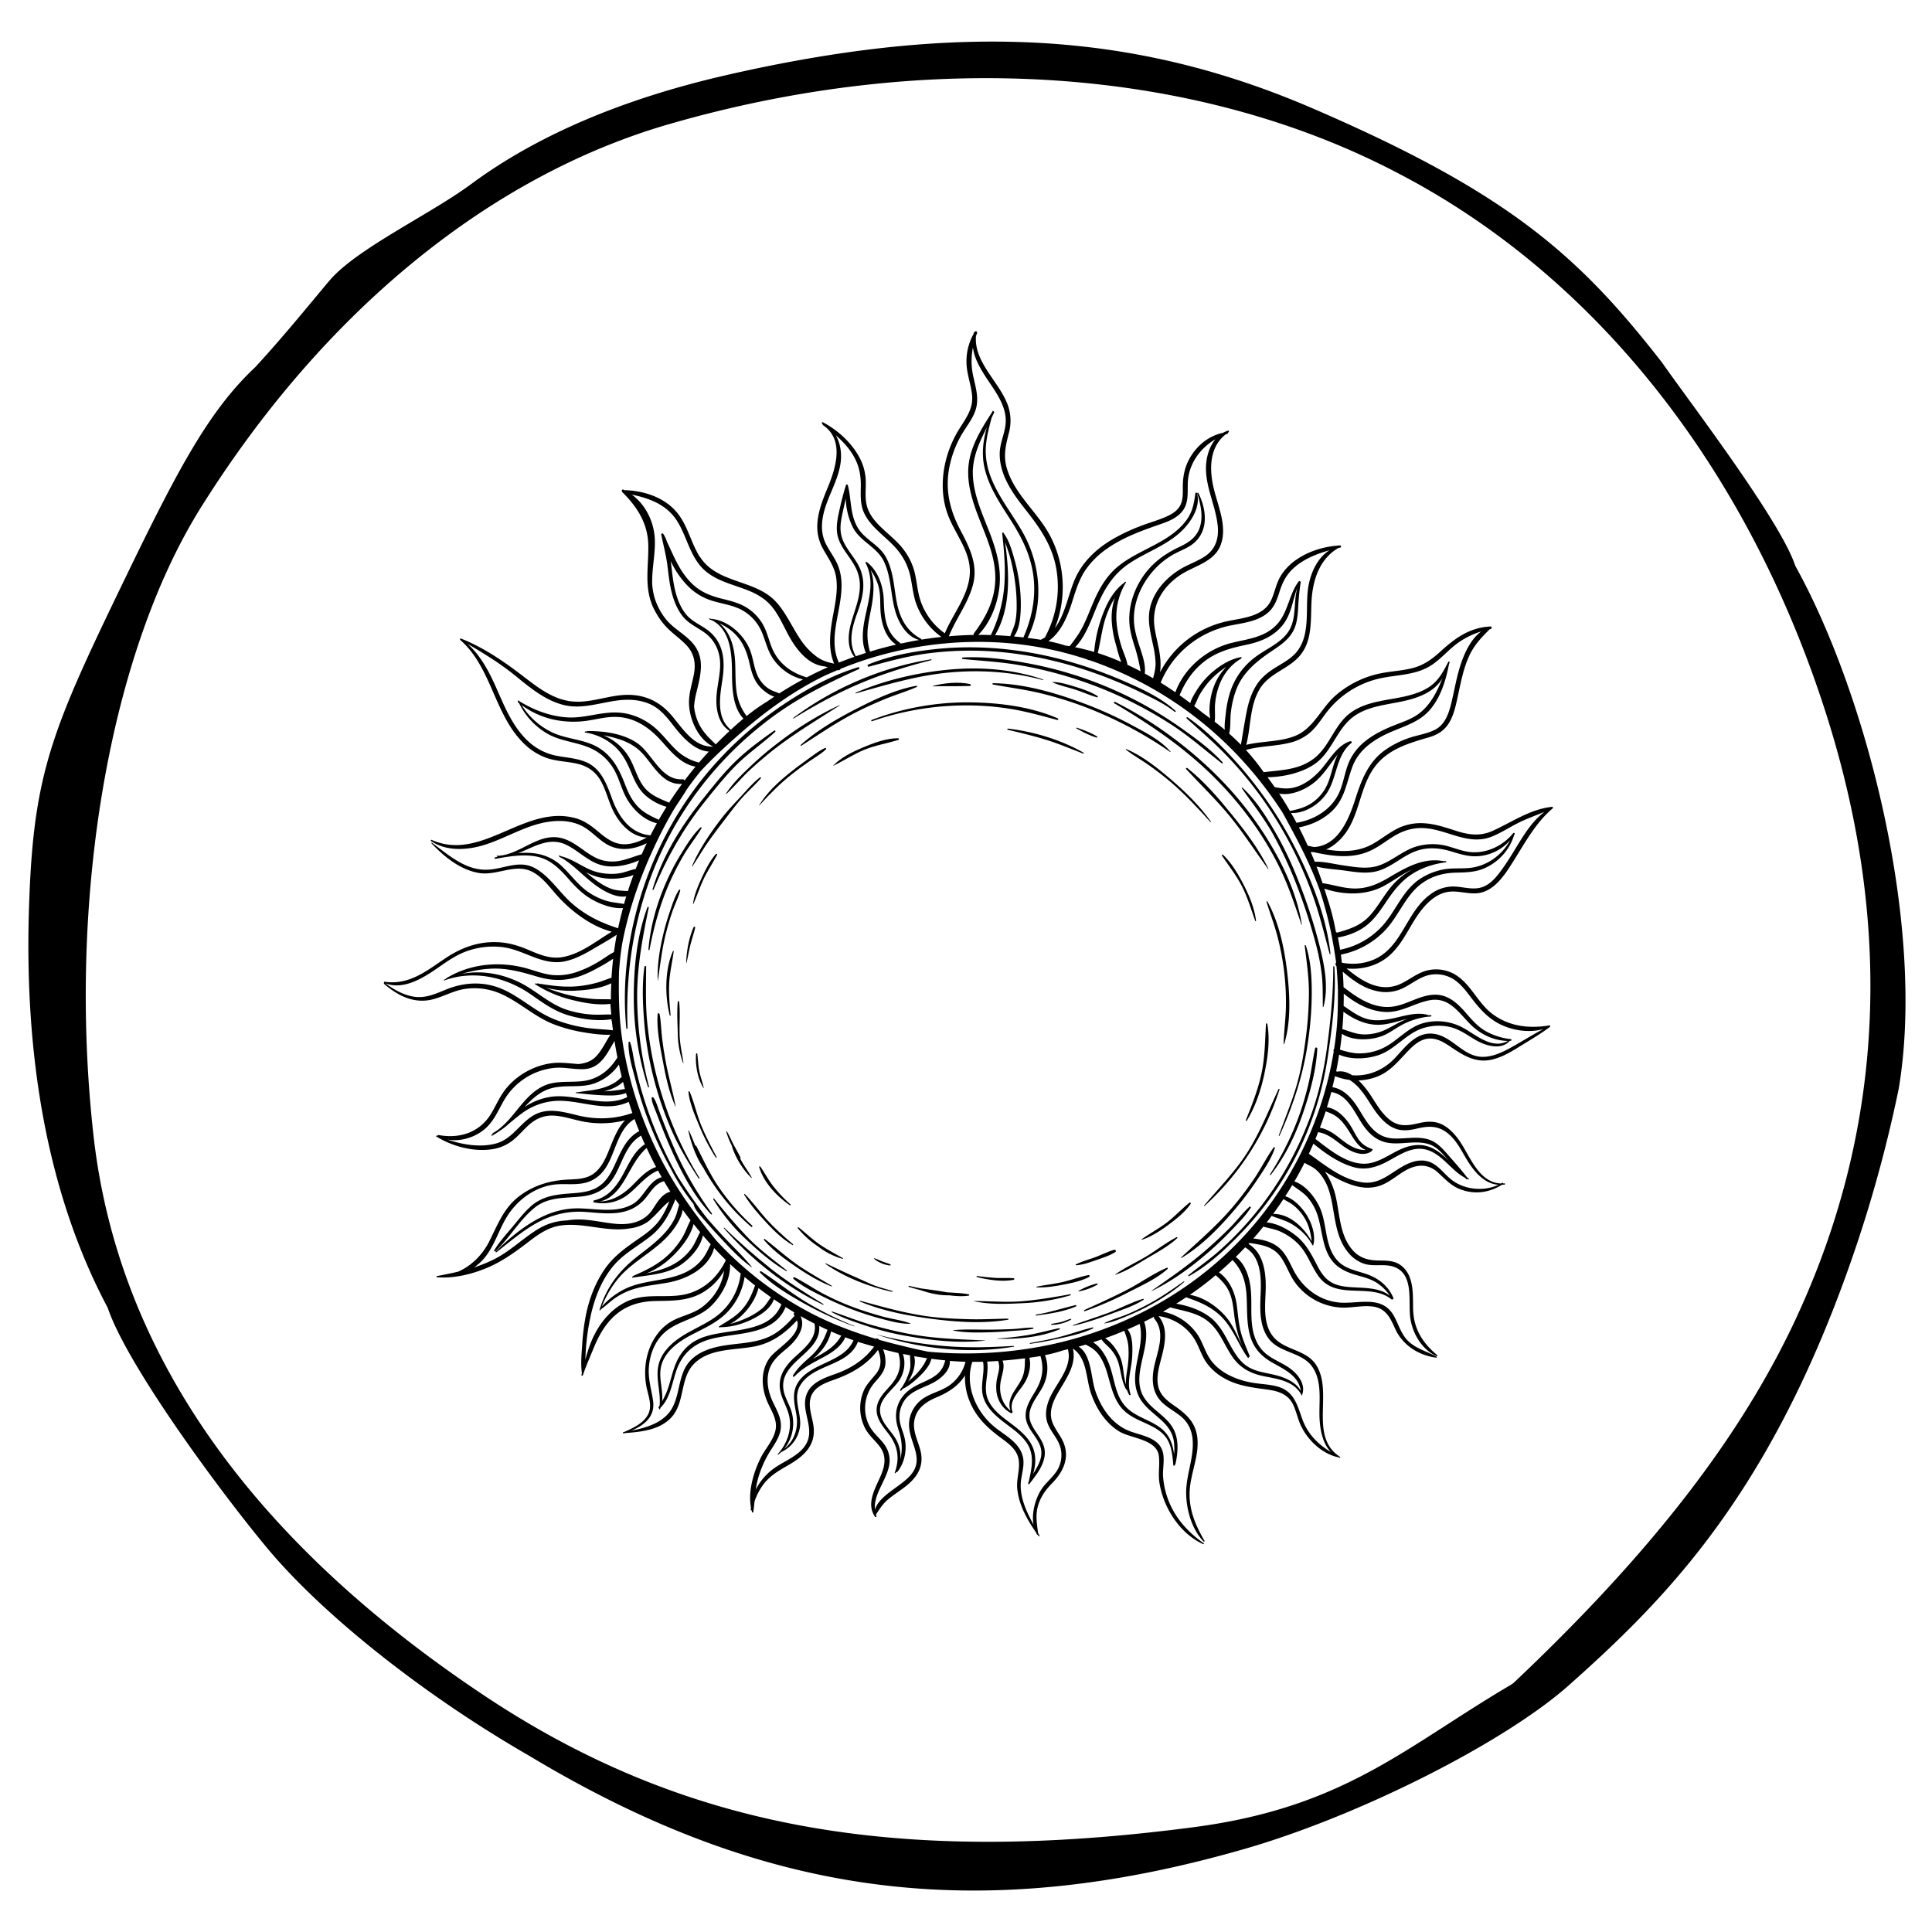 <svg id="Calque_1" data-name="Calque 1" xmlns="http://www.w3.org/2000/svg" viewBox="0 0 2000 2000"><defs><style>.cls-1{fill:#000;}.cls-2{fill:#000;}</style></defs><path class="cls-1" d="M1858,584.41c-13-37.71-75.33-123.38-112.58-174.56-10.05-13.81-18.69-25.69-24.8-34.43C1633.93,264,1561,199.36,1358.52,112.06c-107.21-46.21-213.59-69-331.46-69-84.5,0-174.89,11.7-275.76,34.84-107.06,24.57-195.71,62.45-263.49,112.61-16.25,12-36.7,24.21-58.36,37.12-34.78,20.75-70.76,42.2-88.17,62.61-4.47,5.26-9.8,11.67-15.81,18.9-16.11,19.39-38.19,45.94-61.15,70.84-48.07,45.26-79.64,104.67-135.64,220.41-74,153-93.58,198.48-98.37,331C23.85,1097.71,51,1239.57,111.1,1353.05l.69,1.6C133.1,1416.48,233.14,1551,279.47,1606c58.59,68.88,161.43,150,268.34,211.56,243.82,146.71,465,175.59,739.68,96.69,118.72-34,269.74-110.19,336.65-169.73,89.54-79.64,183.57-173.23,262.79-362.46a1396.15,1396.15,0,0,0,78.65-255.18c28-166.84-32.29-406-106.83-540.64Zm2.14,778.51c-57.46,124-150.66,244.54-293.27,379.19l-2,1.53c-23.77,13.93-45.32,27.82-66.17,41.25-75.26,48.5-140.27,90.38-262.42,106.53-76.15,10-146.92,15.19-213.3,15.19-204.59,0-368.06-48.73-523.07-152.28-242.64-162.06-378.26-356.8-403.12-578.81-27.27-243.41,16.32-498.5,111-649.88,126.48-202.17,298.52-343.17,484.41-397,270-78.21,545.38-59.65,755.65,51,199,103.61,354.06,295.93,436.71,541.51C1960.86,947.24,1952.64,1163.18,1860.1,1362.92Z"/><path class="cls-2" d="M1009,343.64h0a1.34,1.34,0,0,0-1,1c-.1.4-.15.78-.24,1.18a58,58,0,0,0-7.24,30c.27,11.35,4.64,22,5.76,33.2,1.35,13.57-5.79,23.22-12.68,34.11a115.72,115.72,0,0,0-12.86,27.78c-6,19.62-6.86,41.08,0,60.63,6.92,19.8,23,37.45,23.27,59.25.26,23.87-17,43.4-25.95,64.8a67.76,67.76,0,0,1-26.09-36.81c-2.62-9.52-3.14-19.48-5.87-29a66.34,66.34,0,0,0-12.32-22.9c-11.07-13.83-30.51-24.27-36-41.81-3-9.58-1-19.85-1.67-29.68a54.45,54.45,0,0,0-6.57-22.11c-8.19-15.21-22.46-28.13-37.65-36.13-.86-.45-1.62.82-.89,1.41l.74.61a.72.72,0,0,0,.24.94c22.45,15.18,13.25,44.36,4.84,64.7-8.28,20-16.46,41.49-5.44,62.17,5.57,10.45,12.64,19.32,14.29,31.43,1.63,11.94-.58,24-2.77,35.74-3.28,17.57-6.38,36.09.55,52.83-6.22-1.26-11.84-2.82-17.57-6.87A70.12,70.12,0,0,1,828.64,662c-8.66-12.8-14.72-27.34-25.23-38.87-21.57-23.65-60.86-18.6-78.75-46.61a.76.76,0,0,0-.39-.3c-9-14.39-12.29-31.89-23.13-45.26-13-16.06-34.71-23.1-54.84-23.55l-.78-.49c-1.47-.83-2.52,1.31-1.47,2.35,15.42,15.32,26.46,32.18,27.05,54.61.51,19.59-3.48,38.32,2.14,57.05.19.68.42,1.35.64,2,.1.31.2.62.31.93.58,1.67,1.21,3.34,2,5,.47,1,1,2,1.55,3,.41.79.8,1.58,1.23,2.35.18.31.37.62.56.93A73.06,73.06,0,0,0,690,649.27c6.32,6.62,14,11.75,20.31,18.35,8.78,9.16,10.26,19.69,7.75,31.83-1.94,9.38-4.95,18.47-4.82,28.15.22,16.51,9.19,37.63,25,45.27-19.9.73-31.34-18.51-43-32.25S669,719.53,650.85,719.29c-20-.26-39.33,9.06-59.4,6.76-21.25-2.44-38.09-17.17-54.51-29.55-18.49-13.92-38.19-27-59.82-35.48a.62.62,0,0,0-.87.66.68.68,0,0,0,.22.81c32.62,28.55,35,76.93,65.65,107a64,64,0,0,0,24.68,15.44c9.88,3.2,20.34,3.35,30.42,5.59,11.2,2.5,19.63,8.44,25.09,18.55,4.4,8.16,6.89,17.19,10.4,25.74,6.27,15.29,19.42,31.42,36.81,32.21-6.85,3.76-14.17,6.63-22.1,6.93-11.64.43-20-6.25-28.47-13.33-6.76-5.67-13.59-10.72-22.13-13.35a66.24,66.24,0,0,0-28.11-1.88c-41.37,5.43-78.84,43.25-121.84,24.07-.67-.29-1.34.68-.7,1.12,15.85,11,37.64,9.55,55.21,4.08,22.6-7,43.08-20.59,66.8-24,11.46-1.65,23.48-1,34,4.26,9.33,4.7,16.13,13,24.93,18.46,13.63,8.51,28.92,6.17,42.39-.5-1.8,3.8-3.52,7.63-5.19,11.48h0c-8.39,2.2-16.1,5.91-24.79,7.08a39,39,0,0,1-24.34-4.28c-11.61-6.21-21.08-16.49-34.24-19.63-24.26-5.78-42.88,18-66.38,18.41-.44,0-.46.72,0,.78s.71.07,1.06.1l-3.2.77c-.82.21-.48,1.6.36,1.45,13.84-2.37,28.36-5.07,42.34-2.37,14.47,2.8,24,12.45,33.34,23.1,7.18,8.22,14.53,15.78,24.12,21.23,9.07,5.16,21.57,9.93,32.33,9-1.84,6.87-3.55,13.77-5,20.72l-.26.15c-17.92-5.78-33.51-13.28-47.84-25.92-12.76-11.26-22.38-27.29-37.35-35.86-16.48-9.43-31.69.14-48.76,1.17-23.42,1.41-41-15-58.56-27.87a.38.38,0,0,0-.49.59c13.17,13.89,29.35,27.13,48.7,30.65,19,3.46,38.36-10.7,56.36-.79,8.23,4.53,14.56,12,20.54,19.07a160.59,160.59,0,0,0,19.53,19.76c11.76,9.81,26.31,19,41.55,22.81C617,974.3,601.7,987.07,583,990.66c-12.88,2.47-24.06-2.26-35.65-7.21-9.75-4.17-19.53-7.25-30.18-8-20.47-1.41-38.73,5-55.61,16.23-20,13.27-37.85,28.35-63.39,24.62a.65.65,0,0,0-.45,1.19.62.62,0,0,0-.15,1c14.61,12.57,31.66,21.14,51.21,15.81,11.12-3,21.05-8.87,32.59-10.56a67.09,67.09,0,0,1,34.21,3.86c20.71,8.17,36.76,24.63,57.68,32.74a156.07,156.07,0,0,0,30.69,8.28c9,1.5,18.65,2.88,27.93,2.51-4.9,7.48-8.61,15.88-14.83,22.44-5,5.3-11.4,7.17-18.13,7.95l-1.75-.13c-9.34-.75-18.2-2-27.56-.57a74.59,74.59,0,0,0-24.45,8.41,73,73,0,0,0-20.9,17.18c-6.66,8-10.57,17.68-15.93,26.54-11.83,19.53-32.79,26.11-54.44,22a.79.79,0,0,0-.89,1l-.86-.34a.5.5,0,0,0-.41.92c16.22,10,37.4,15.84,56.53,13.31a45.18,45.18,0,0,0,21.67-8.66c6.47-4.93,11.58-11.32,17.62-16.7,7.68-6.85,16.32-10.32,26.71-9.55,9.37.7,18.39,3.75,27.53,5.72a99.86,99.86,0,0,0,45.27-.91c-8.23,8.54-12.4,20.62-16.95,31.75-3.54,8.65-7.84,17.81-15.61,23.47-8.83,6.42-19.76,5.55-30.08,6.34-17.17,1.31-33.32,6.59-47.08,17.13-16,12.24-22.11,29.36-30.9,46.74-7,13.83-18.33,25.18-32.19,31.27-7.18,1.69-14.46,3.13-21.83,4.53a.68.68,0,0,0-.53.76.46.46,0,0,0,.4.56c.57,0,1.13,0,1.69,0,16.66,1.07,34.28-3.24,49.52-9.54,17-7,31.06-17.55,45.55-28.65,7.39-5.67,15.2-11,24.18-13.81,10.24-3.15,21.42-2.61,31.93-1.35,15.71,1.89,31.71,5.52,47.49,2.58a40.83,40.83,0,0,0,17.79-6.64,29.32,29.32,0,0,0,4.29-3.77c.67-.58,1.33-1.16,2-1.78,5.39-5.14,10.16-11.25,16.13-15.71a90.13,90.13,0,0,1-9.93,19.18c-5.16,7.21-12,12.7-19.25,17.73-14.45,10.06-28.22,19.19-38.23,34.07-9.49,14.08-15.61,30.33-18.95,46.93a235.35,235.35,0,0,0-3.84,31c-.62,9.34-1.68,19.54-.26,28.9l-.48,1.91c-.2.8,1.12,1.21,1.39.43.06-.18.13-.35.2-.53a.6.6,0,0,0,.18-.29c.05-.19.09-.4.14-.6,3.15-9,7-17.8,10.62-26.6,3.76-9.19,8.25-18.06,14.45-25.86,12.75-16,29.32-22.68,49.46-23.08,17.1-.34,33.61.2,48.87-8.71a60.54,60.54,0,0,0,22.38-22.69,56.18,56.18,0,0,1-4.54,15.36,59.86,59.86,0,0,1-18.51,22.54c-8.27,6.06-17.76,8.07-26.92,12.23A48.75,48.75,0,0,0,680.54,1381c-11.24,15.07-14.55,34-11.73,52.33,1.57,10.21,7.36,21.8,1.69,31.64-5,8.73-15.32,13.43-24.2,17.35l-.82.13a.56.56,0,0,0-.47.73.6.6,0,0,0,.79.71c.36-.11.72-.24,1.07-.36,16.54-1.24,35-3,47.29-15.35,15.54-15.64,9.07-41.59,24.77-56.83,16.25-15.78,41.57-13.47,62.12-17.51,18.54-3.65,31.85-13.91,44.05-27,5,15.37-20.91,28.65-28.33,38.85-10,13.76-8.59,32-1.8,46.76,4.06,8.84,10,17.85,7.86,28-2.16,10.44-10.49,19.09-15.23,28.48-7.38,14.65-13.29,34.48-10.24,51.41-.05.88-.1,1.76-.1,2.65,0,.46.43.55.76.41.17.67.32,1.34.52,2a.67.67,0,0,0,1.27-.13c.56-3.7.93-7.38,1.27-11,3-8.53,7.31-16.39,13.95-23,6.84-6.82,15.57-11.23,23.76-16.17,15.45-9.33,26.19-20.72,23.19-39.88-1.52-9.77-6.13-20.87-2-30.57,4-9.31,14.4-13.11,23.23-16.26,18.37-6.55,34-15.32,45.72-31,3,7.89,4.22,16.17-1.26,23.66-4.73,6.45-10.56,11.39-13.7,19a45.68,45.68,0,0,0,2.23,39.65c3.93,6.89,10.15,11.89,14.81,18.22,7.07,9.59,5,20.08.49,30.31-5.64,12.85-15.1,28.55-5.59,42a.78.78,0,0,0,1.35-.73c-.21-.55-.33-1.1-.5-1.64,4-6,7.21-11.27,12.94-16s12.32-8.78,18.23-13.5c12-9.56,18.86-21.08,14.92-36.76-2.6-10.35-8.35-20.36-6.28-31.35,2.46-13,12.44-19.34,23.77-24.09,12.16-5.09,22.27-12.07,28.64-22.3a64.36,64.36,0,0,0,5.2,27.77c6.86,16.15,18.56,27.06,32.43,37.19,7,5.13,15,11,17.38,19.81,2.79,10.17-1.84,21.26-1,31.72,1.39,16.75,9.87,32.07,19.3,45.77a25.5,25.5,0,0,0,1.33,2.47.48.48,0,0,0,.54.21l1,1.39c.34.47,1.23,0,.93-.51l-1.54-2.83c-1-8.9-2.66-17-.5-26.11,2.39-10,7.81-17.91,14.93-25.15,11.58-11.78,18.85-26.55,11.64-43-3.48-7.89-9.83-14.39-12-22.87-2.69-10.6,2.49-21,7.75-29.89,7.88-13.39,18.18-27.83,14.26-43.83,15.1,10.31,13.35,31,18.89,46.77,5.42,15.47,14.85,30.25,29,39,12.1,7.43,39.08,7.95,41.15,25.51,1.09,9.19-.92,18.38.58,27.7a90.23,90.23,0,0,0,7.28,23.64c7.82,16.86,20.89,32.07,38,39.87.53.24,1.07-.54.56-.9-15.44-10.82-28.2-24.55-35.6-42.11a85.64,85.64,0,0,1-6.45-26.53c-.68-8.63,2-18.33-.56-26.69-4.44-14.48-22.66-16.2-34.61-21-18.06-7.19-29.37-24.28-35.25-42.15-4.21-12.76-3.76-37-17.08-45.09,2.45-.66,4.88-1.38,7.32-2.09,6,2.93,10.73,6.05,14.69,12.08,3.87,5.88,6.26,12.51,8.18,19.23,3.57,12.5,6.48,26.23,15.78,35.91,8.24,8.57,19.84,12.09,30.12,17.44,7.31,3.79,13.72,8.6,17.22,16.29,3.12,6.83,4,14.77,4.63,22.25,0,0,0,.08,0,.12a1.34,1.34,0,0,0,.07.54l.09,1c.07.87,1.35.71,1.34-.15v-.1a1.11,1.11,0,0,0,.85-.91c2.89-13.34,3.95-28.09-4.2-39.85-7.72-11.13-20.8-17.29-28.09-28.75-15.19-23.87,9.13-53.28-.14-78.74,3.45-1.71,6.88-3.45,10.28-5.26a2.09,2.09,0,0,0,.39,2.22c11.59,13.87,3.48,32.78,0,48.13-3.25,14.41-2.69,28.81,8.89,39.29,5.64,5.1,12.45,8.64,18.32,13.43,7.65,6.23,11.52,14.5,12.33,24.26,1.55,18.86-7,36.87-6.71,55.72.25,17.22,5.94,37,18.07,49.7.51.54,1.19-.27.87-.81-9.68-16.69-16.58-33.11-15.2-52.86,1.27-18.28,10-35.65,7.78-54.22-2-16.42-12.31-24.76-25.07-33.64-7.34-5.11-14-11-15.6-20.27-1.51-8.56.65-17.41,2.83-25.66,3.95-15,8.65-32.7-2.28-45.93,16.54,2.32,31.46,12.23,39.19,27.37,3.81,7.48,6.33,15.5,11.49,22.24a57.05,57.05,0,0,0,16.22,14.13c14.62,8.72,30.47,10.21,46.92,12.52,10.86,1.53,20.79,5.12,25.67,15.7,3.45,7.5,4.88,15.73,8.69,23.1,7.42,14.38,21.19,27.23,37.24,31a.55.55,0,0,0,.41-.06c.5.22,1,.47,1.51.67s1.1-.54.56-.89c-32.46-21.07-7-65.66-24.2-94.33-10.5-17.49-34.08-15.5-45.7-31.06-10.63-14.24-7.18-34.09-7-50.6.15-16.22-2.82-35.47-17.87-44.46l.91-1c12.56,1.91,24.64,3.48,32.59,14.7,5.68,8,8.64,17.63,14.31,25.68a63.59,63.59,0,0,0,48.3,26.51c10.91.49,21.9-2.57,32.76-1.06,13.36,1.87,17.94,11.72,22.87,22.77,7.57,17,24.27,27.79,42.68,30.14a.5.5,0,0,0,.29-.94c-9.53-5.44-20.19-7.94-28.56-15.5-8.09-7.31-10.43-17.48-15.54-26.66-11.27-20.25-32.23-13.77-51.47-13.75-23.1,0-42.54-14-52.73-34.09-4.26-8.41-8.08-17.62-15.71-23.62-7.21-5.67-16.58-7.84-25.64-8.8,3.53-4,7-8.13,10.3-12.29,5.79,1.7,11.72,2.48,17.36,5a61.72,61.72,0,0,1,18,12.15c10.06,9.79,13.73,22.94,21.7,34.07,18.52,25.85,53.41,6.18,75.75,24.13a.71.71,0,0,0,1.14-.24.89.89,0,0,0,.7-1.18c-5-12.27-15.13-20.35-27.48-24.68-7.16-2.51-14.7-4.08-21.53-7.48-7.92-4-13-10.6-16.22-18.7-5.63-14.33-4.84-30.44-11.69-44.4-5-10.08-14.38-21.77-25.55-25.44,3.67-6.35,7.19-12.79,10.48-19.34a1.94,1.94,0,0,0,.31.26c3.81,2.26,7.8,3.72,11.25,6.63a41.12,41.12,0,0,1,8.53,10.27c5.2,8.59,7.38,18.47,9.08,28.25,2.91,16.77,4.94,34.55,16.45,48a35.54,35.54,0,0,0,16.65,11.29c9.84,2.94,20.54-.4,30.21,3,21.22,7.48,14.64,36,17,52.94,2.21,16,12.11,32.89,27.28,39.56a.6.6,0,0,0,.63-1c-15.51-13-24.57-27.49-25-48.21-.29-15.28,1.09-35-13.09-45.11-6.69-4.77-14.81-4.63-22.68-4.72-11.5-.14-20.67-2.93-28.06-12.2-12.54-15.73-12.06-36.91-16.65-55.57-1.8-7.36-5.43-16.81-10.89-24.29,2.1,1.28,4.21,2.51,6.29,3.7,8.51,4.87,17.52,9.33,27.11,11.64s19,1.78,27.88-2.46c8.11-3.9,14.89-9.94,22.73-14.29,11.48-6.38,23.07-6.76,33.11,2.43,7,6.39,12.83,13,21.75,16.78,15.11,6.33,30.85,4.38,44.44-4.11.93-.07,1.87-.15,2.83-.31a.55.55,0,0,0-.12-1.1c-.44,0-.87,0-1.31.06a.82.82,0,0,0-1.24-.59c-.35.21-.72.39-1.08.59-22.19-.81-31.32-26.21-41.74-42.25-4.59-7.06-10.53-14-18-18.17-8.23-4.55-16.6-4.06-25.5-2-11.13,2.57-20.53,4-30.08-3.62-7.36-5.88-12.52-14.1-17.5-22-3.38-5.35-8.54-12.81-14.74-18.68a57.51,57.51,0,0,0,20-4.18c14.31-5.86,22.6-17.6,33.16-28.15,5.54-5.54,12.15-10.7,20.31-11,9.08-.38,17,5.28,24.16,10.1,13.48,9,25.72,15.77,42.37,11.24,9.49-2.58,18.07-7.65,26.36-12.8,10.65-6.62,21.77-13,31.75-20.54a.48.48,0,0,0,.17-.43c.39-.45.18-1.3-.55-1.17-21.45,3.59-43.1,1-60.55-13-14.67-11.82-21.74-31.36-38.76-40.53a38.73,38.73,0,0,0-27.34-3.33c-9.62,2.38-17.26,8.75-26,13.14-21.47,10.86-41-1.54-57.45-15.19,15.93,1.48,32.32-2.73,44.5-13.53,14.8-13.13,21.31-32.33,33.48-47.5,6.54-8.15,15-15.78,25.56-18,10.25-2.17,20.48,1.84,30.78,1.21,18.79-1.15,30.29-20.35,39.27-34.65,11.77-18.73,22.64-38.81,39.83-53.3a.77.77,0,0,0-.08-1.31.84.84,0,0,0-.71-.25c-22.76,2.47-41.06,15.67-61.28,24.82-13,5.89-24.81,4.22-38,0-10.67-3.41-21.27-7.07-32.55-7.8a53.85,53.85,0,0,0-28.76,5.77c-8.42,4.35-15.82,10.32-24,15.09-15.63,9.11-32.38,8.9-49.18,6.23,10-4.37,18.34-13.17,23.66-22.41,11.56-20.11,12.85-45.06,27.17-63.73,13.68-17.84,34.89-23.93,55.46-29.92,8.7-2.52,15.82-6.73,20.7-14.53,5.15-8.21,7.16-18,9.21-27.38,3.14-14.32,5.76-28.92,11.9-42.34,5.12-11.17,12.7-19.24,21.26-27.64l.88-.2a1.35,1.35,0,0,0-.29-2.68c-21.41,1.1-36.51,12.12-51.83,26.12-8.09,7.4-16.46,13.52-27.15,16.54-10.15,2.86-20.79,3.43-31.15,5.21a102,102,0,0,0-50.57,24.05c-14.52,12.91-22.57,33.91-41.36,41.37-16.1,6.4-33.91,5.16-50.58,9.24,5-19.1,3.38-39.77,13.74-57.47,9.94-17,30.38-20.79,42.33-35.52,12.57-15.5,10.53-36.8,11.51-55.45,1.16-21.89,8.07-43.81,27.69-55.3l2-.48a1.12,1.12,0,0,0-.24-2.22c-16.08,1-32.06,5.64-45.37,14.93a56.27,56.27,0,0,0-15.76,16.3c-4.84,7.8-6.17,16.76-9.9,25-7.83,17.33-28.63,18.65-44.93,22.09A102.44,102.44,0,0,0,1200.88,696a61.74,61.74,0,0,0,.18-14.73c-1-10.84-4.4-21.25-5.89-32-3.13-22.63,8-41.48,26.5-53.91,14.31-9.61,35.14-13.25,41.93-31.14,6.91-18.21-2-38.6-6.56-56.26-5.3-20.44-5.92-44.16,11.61-58.17.64-.24,1.28-.5,1.94-.72a.82.82,0,0,0,.5-1.07c.27-.19.5-.39.78-.57.89-.58.09-1.86-.84-1.56a26.11,26.11,0,0,0-5,2.19c-15.79,3.3-28.7,14.55-35.87,29-4.21,8.51-5.71,17.45-5.72,26.87,0,6.38.42,13.26-2.6,19.12-2.84,5.5-8.3,9-13.77,11.46-9.3,4.22-19.35,6.85-28.86,10.59a200.21,200.21,0,0,0-26,12.27c-16.81,9.6-31.61,22.88-39.8,40.7-7.34,16-10.46,37.73-21.5,52.3,13.85-34.13,10.16-74.24-10.5-105.2-13.39-20.08-32.48-37.06-39.29-60.94-3.69-12.94-.84-23.82,2.36-36.42a48.1,48.1,0,0,0-2.56-31.85c-9.57-22.31-33.59-41.92-31.62-67.89.39-1.1.75-2.2,1.18-3.3A1.37,1.37,0,0,0,1009,343.64ZM867.28,585c-3.31-8-8.86-14.8-12.6-22.57-4.52-9.38-4.57-19.61-2.39-29.62,4.18-19.18,16.26-36.12,18.14-55.89.85-9-.74-18.67-5.29-26.44,8.62,7.67,16.4,16.11,21.24,27,3.74,8.39,4.87,17.07,4.73,26.18s-.65,18.46,3.24,27c7.31,16.15,24.35,25.72,35.18,39.24a64.18,64.18,0,0,1,13.11,27.77c1.88,9.2,2.69,18.58,5.88,27.48a73.18,73.18,0,0,0,26,34.2c-6.91.73-13.8,1.68-20.66,2.78a.83.83,0,0,0-.41-.85c-16.29-8.83-22.71-23.2-25.7-40.94-2.5-14.82-3.32-30.35-10.76-43.78-7.16-12.94-21.88-17.92-29.22-30.56-7.61-13.08-6.44-28-9.7-42.22a1,1,0,0,0-.3-.48c0-.16.06-.32.08-.48.16-1.17-1.68-1.85-2.08-.63-2.89,8.93-5.06,18-7.08,27.18-1.57,7.09-3,14.43-2.18,21.72,1.78,15.45,14.69,25.44,20.45,39.17,8.16,19.49-1.28,37.13-6.25,55.93-2.91,11-3.84,24.45,3.71,33.72-5.37,1.91-10.72,3.89-16,6C853.71,654.15,880.78,617.65,867.28,585Zm64.59,80.59c-15.07-10.68-16.51-27-17-44.16-.46-14.46-5.56-30.19-17.34-39.43a.84.84,0,0,0-.77-.14c-.41-.2-1,.16-.77.66l.15.31a.72.72,0,0,0,.15.32h0c8.19,16.31,4.28,33,.52,50-3,13.36-6.22,29.62-.46,42.75-3.47,1.11-6.94,2.25-10.39,3.46-8.19-14.67-3.87-30,1.52-44.95,5.16-14.31,8.93-28.52,3.72-43.43-4.65-13.28-16.82-22.74-20.19-36.5-2-8.14-.34-16.49,1.45-24.51,1-4.69,2.11-9.36,3.08-14a71.61,71.61,0,0,0,7.21,29.71c7.7,15.17,25.18,20.34,32.45,35.89,7.44,15.93,6.75,34,11.47,50.72,3.44,12.2,11.65,26.87,24.9,30.23-6.41,1.08-12.78,2.36-19.12,3.76A1.52,1.52,0,0,0,931.87,665.59Zm-4.18,1.7q-13.66,3.16-27.08,7.28a62.37,62.37,0,0,1-2.18-25.44c1-8.44,3.13-16.67,4.42-25.06,1.68-10.92,2.48-23.28-1.5-33.84a55.85,55.85,0,0,1,7.95,16.25c2.65,9.35,1.52,18.89,2.41,28.44C912.81,646.82,917.18,660.5,927.69,667.29ZM723.29,748.8a52.24,52.24,0,0,1-4.8-17.53A86.35,86.35,0,0,1,721,716.55c4.21-17.36,9.17-35.13-3.51-50.24-5.61-6.68-13.05-11.47-19.74-17a69.53,69.53,0,0,1-7.15-6.77,68.39,68.39,0,0,1-11.16-18.49,63.55,63.55,0,0,1-4.31-20.22c-.36-15,3.33-30.1,2.76-45.28-.67-17.72-9.26-36-23.87-46.51,18.38,3.77,36.09,10.36,46.79,27.11,9.75,15.26,12.88,34.22,25.28,47.9,13,14.31,32.57,17.65,49.67,24.7,9.67,4,18.15,9.45,24.56,17.84,6.24,8.18,10.41,17.61,15.21,26.64,8.2,15.44,20.59,32.08,38.61,33.69a27.71,27.71,0,0,0,2.9.79c-2.51,1.11-5,2.22-7.5,3.39q-7.28,3.4-14.37,7.11c-16.39-4.78-29.93-14.8-36.45-31.52-3.16-8.1-5-16.64-9.52-24.17a49.53,49.53,0,0,0-16.07-16.41c-8-5-17.08-7.14-26.13-9.41-10.62-2.67-20.19-6.26-28.51-13.57-14-12.27-20.3-29-28-45.19a36.61,36.61,0,0,0-3.87-8.3,1.18,1.18,0,0,0-2.11.81c2.22,10.92,5.1,21.37,6.47,32.49,1.2,9.77,2.2,19.59,4.82,29.11,2.2,8,5.47,15.86,10.57,22.47,6.41,8.32,15.29,11.65,23.47,17.7,9.66,7.15,15,18.08,15.59,30,.55,11.26-2.53,22.26-3.53,33.4-1.24,13.89,1,30,13.29,38.08-4.17,3.91-8.23,7.87-12.19,11.81l-2,2.07C734,763.91,727.51,757.79,723.29,748.8Zm72.25-36a32.78,32.78,0,0,1-9.89-10.67c-5.57-9.74-5.56-21.57-10.28-31.7-7-14.92-22.6-28.58-39.6-29.83-.47-.17-.93-.35-1.42-.49s-.51.47-.18.61c.12.05.23.12.36.17a.35.35,0,0,0,.24.49c1.05.38,2.09.76,3.12,1.16,19.1,10.72,19.76,36,19.91,55.69.1,14.58.82,34.32,11.85,45.66-4.48,3.73-8.84,7.6-13.08,11.54-15.45-12.41-11.31-34.82-8.71-52,2.76-18.21,1.78-36.66-13.2-49.46-7.84-6.71-17.81-9.83-24.49-18.07-6.13-7.56-9.54-17-11.66-26.41s-2.88-19-4.14-28.54a93.74,93.74,0,0,0,18,26,60.13,60.13,0,0,0,24.08,14.72c10.36,3.34,21.51,4.51,31.24,9.66a47.07,47.07,0,0,1,21.24,23.73c3.56,8.59,5.51,17.72,10.56,25.65,7,11,18.88,19.8,31.84,22.61q-12.65,6.79-24.67,14.49C803,716.08,799,715.15,795.54,712.76Zm6,8.41c-2.4,1.59-4.8,3.19-7.15,4.83a192.2,192.2,0,0,0-21.47,15.22,53.61,53.61,0,0,1-10.55-26.07c-1.48-11.16-.69-22.46-1.6-33.65-1.1-13.37-5.49-27.93-16-36.15a54,54,0,0,1,16,10.81c8.69,8.69,12.54,19.14,15.22,30.87,2,8.8,4.46,17.27,10.73,24.05C790.14,714.82,795.78,719.39,801.49,721.17Zm-168,105.48c-5.47-15-11.16-31.08-27-37.8-9.14-3.87-19.21-4.49-28.87-6.24a59.62,59.62,0,0,1-29.45-14c-16.55-14.54-25.1-35.29-33.78-55-7.61-17.29-16.33-34.57-30.48-47.15,17.08,10,33.81,20.28,49.26,32.82,14.81,12,30.13,25,48.9,30.12,20.17,5.55,39.5-2.48,59.49-4.58,11-1.15,22.59-.25,32.67,4.71,9.51,4.69,16.14,13,22.53,21.18,9.18,11.79,21.46,26.13,37,27.29q-5.24,5.6-10.21,11.4a53,53,0,0,1-24-13.43c-6-5.82-11.24-12.48-17.15-18.46-11.5-11.62-26.38-19.06-42.84-19.91-17.64-.91-34.51,6.09-52.26,5s-34.69-7.51-49.85-16.84l-.31-.51c-.25-.45-.94-.1-.87.37a.9.9,0,0,0-.06,1.35c.35.29.72.55,1.07.84a73.68,73.68,0,0,0,27.92,30.83c16,9.82,35.47,9.17,51.4,18.6A53.38,53.38,0,0,1,637,799.14c4,7.89,6.27,16.51,10.17,24.44,6.25,12.72,18.5,25.35,32.85,28.64-2.28,4.14-4.51,8.3-6.63,12.51C652.21,862.86,640.35,845.36,633.52,826.65Zm72.55-15.19Q699.8,820,694,828.83c-.45.69-.87,1.4-1.32,2.1-10.5-4.56-20.59-8.07-27.51-18.24-5.65-8.31-8.17-18.28-13-27.05a54.7,54.7,0,0,0-27.7-24.47c15.07,2.88,29.77,7,40.68,18.89C676.58,792.47,686.29,813,706.07,811.46Zm.43-4.78c-22.81,1.25-31.12-27.19-47.68-38-14.68-9.6-33.61-11.93-50.79-12a.61.61,0,0,0-.62.57c-.47,0-.95-.09-1.42-.11-.73,0-1,1-.19,1.15a58.33,58.33,0,0,1,29.53,13.52c8.94,7.68,13.73,17.3,18.16,28,3.52,8.51,7.33,16.83,14.23,23.16A56,56,0,0,0,690,835.19c-2.75,4.44-5.44,8.91-8,13.44-7.62-3.57-14.73-6.73-20.87-12.81-6.7-6.63-10.64-14.87-14-23.57-5.82-15.09-12.4-28.49-26.44-37.57-14.6-9.43-32.44-9.06-48-16A76.29,76.29,0,0,1,540,729.92a87.52,87.52,0,0,0,41.25,16.39,97.39,97.39,0,0,0,25.64-.09c9.4-1.28,18.66-3.86,28.19-4.08,21.13-.48,37.08,10.73,50.51,25.93,9,10.16,20.18,23.43,34.46,25.5-3.91,4.68-7.68,9.48-11.35,14.35A2.3,2.3,0,0,0,706.5,806.68ZM626.09,932a68.77,68.77,0,0,1-18.41-9.46c-10-7.29-17.13-17.49-26.08-25.89-13.16-12.35-28.92-14.94-45.15-13.5,16.29-6.18,31.74-17,49.28-8.82,12.74,5.93,22.48,17.1,36.23,21.07,12.5,3.61,27.56.52,39.66-4.83q-1.85,4.47-3.57,9c-6.37,1.22-12.27,4.09-18.9,4.76a60.26,60.26,0,0,1-21.06-1.54c-13.2-3.41-23.72-13.09-36.89-16.29-.69-.26-1.36-.57-2.06-.8a.44.44,0,0,0-.37.8l.27.17a.5.5,0,0,0,.29.55c1.08.49,2.15,1,3.2,1.55,12.34,7.78,21.85,18.6,33.59,27.29,8,5.94,21.17,13.69,32.15,11.86q-1.18,4-2.31,7.93C639.29,934.49,632.67,934.25,626.09,932Zm15.68-22.89c4.4-.58,9.6-1.46,14-3.41q-3.09,8.32-5.76,16.76c-6.71-.5-12.64-.35-19.31-3.2s-12.85-7.19-18.62-11.76c-1.92-1.53-3.84-3.1-5.76-4.68a56.68,56.68,0,0,0,14.08,5.4A61.34,61.34,0,0,0,641.77,909.14Zm-69.59,145.35c-19.83-8.31-35.39-24.32-55.49-31.88-18.32-6.89-37.47-5.42-55.34,1.94-10.51,4.32-20.57,8.93-32.26,7.33-10.85-1.48-21.28-7.35-30-13.83,19.52,7.27,40.32-6.45,55.69-17.17,9.33-6.5,18.59-12.86,29.45-16.55a81.13,81.13,0,0,1,36.35-3.79c22.51,2.9,41.39,19.82,64.87,14.52,9.83-2.22,18.92-7,27.54-12.06,8.39-5,17.25-9.83,25.46-15.33q-1.66,8.93-2.89,17.94c-5.78,3-11.06,7.17-16.67,10.43a115.24,115.24,0,0,1-22.07,10.26,60.46,60.46,0,0,1-24.74,3.08c-8.73-.85-17-4-25.36-6.46-28.21-8.26-59.6-5.71-84.88,9.92a.52.52,0,0,0-.23.54c-.64.28-1.29.53-1.93.84a.4.4,0,0,0,.29.75c30.23-11.05,63.69-3.55,89.58,14.5,12.54,8.75,24.13,17.29,39,21.67,13.47,3.95,30.17,6.32,44.45,4,0,.5.05,1,.08,1.5a.42.42,0,0,0,.29.38c.35,3.2.76,6.38,1.18,9.57-9.92-1.22-19.94-1.26-29.85-2.91A145.81,145.81,0,0,1,572.18,1054.49Zm24.59-29c11.1-.55,25.38-2.22,36-7.59-.24,5.55-.38,11.1-.36,16.67-5.67-.27-11.38,0-17.06-.34a162.47,162.47,0,0,1-20.72-2.82,175.06,175.06,0,0,1-29.41-8.89A101.65,101.65,0,0,0,596.77,1025.49Zm22.17-8.46a116.2,116.2,0,0,1-21.57,4c-14.08,1.22-27.3-.82-41.12-3a.66.66,0,0,0-.75.56l-1.17-.5c-.45-.2-.92.47-.48.76A126,126,0,0,0,591.68,1035c12.37,3.14,27.28,5.89,40.32,4.18l-.12.54c.24,3.49.59,7,.91,10.45-7.07-.05-14.12.56-21.23,0A105.25,105.25,0,0,1,585.8,1045c-16.4-5.67-28.76-17.53-43.72-25.79-19.42-10.73-42.53-15.32-64.17-11a121.87,121.87,0,0,1,30.78-5.44c17.21-.76,32.38,3.8,48.68,8.58,14.65,4.3,28.84,4.18,43.26-.92a119.59,119.59,0,0,0,18.53-8.65,162.8,162.8,0,0,0,15.57-9.31q-1.14,9.81-1.71,19.7C628.28,1013.58,623.71,1015.68,618.94,1017Zm-20.56,137.69c-15.42-3.69-31.88-8.68-46.53.19-14.11,8.53-21.82,24.46-38.61,28.9-16.31,4.32-34.1,1.22-50.22-4.12,14.13,2.56,29.87-2.56,40.17-12.1,7.92-7.33,12.23-17.16,17.39-26.43a68.41,68.41,0,0,1,53.33-35.66c10.4-1,20.52,1.86,30.87,1.28,17.11-1,23.56-16.08,31.37-29.09.88,5.68,1.91,11.35,3,17-7.8,12.81-19.4,22.16-34.69,24.33-14.23,2-28.93-1.06-42.33,5.47-22,10.71-30.84,36.72-52,48.59a.58.58,0,0,0-.13.89c-.39.26-.76.55-1.16.81-.6.38,0,1.2.63.88a82,82,0,0,0,7.54-4.76,63.91,63.91,0,0,0,9.7-7.5c4.42-3.63,8.78-7.34,13.41-10.75a66,66,0,0,1,38.48-13.1c24-.16,49.4,12.12,72.23,1.12,1.22,3.86,2.48,7.71,3.82,11.53C636.33,1158.65,617.34,1159.24,598.38,1154.72Zm45.25-39.94a57,57,0,0,1-6.18,5.28,49.77,49.77,0,0,1-11.56,5.53c-9,3.07-18.31,3.51-27.59,5.08l-2,.09a.36.36,0,0,0,0,.72l1.55.17a.47.47,0,0,0,.36.18c.68,0,1.36.06,2,.09,9.13,1,18.37,1.84,27.53,2.1,6.73.2,14,0,20.32-2.52.41,1.42.81,2.84,1.24,4.26-24.94,12.18-53.33-4.27-79.57-.24A66.4,66.4,0,0,0,543,1146c7.52-8.16,15.49-15.6,26.25-19,15.41-4.87,32,.06,47.36-5.93A52.62,52.62,0,0,0,640.7,1102Q642.08,1108.42,643.63,1114.78Zm1.35,5.15c.63,2.46,1.24,4.92,1.92,7.36a138.49,138.49,0,0,1-21.66,2.49c1-.25,2-.51,3-.8C633.71,1127.31,640.48,1124.37,645,1119.93Zm30.61,132c-8.64,13.18-23.42,16.37-38.34,15-14.71-1.37-28.77-5.44-43.69-4.3-2.31.17-4.59.47-6.85.82a60.63,60.63,0,0,0-28,7.92c-16.07,9.29-29.08,22.75-45.64,31.44a140.54,140.54,0,0,1-22.32,9.23,58.67,58.67,0,0,0,6-4.78c15.63-14.42,19.27-36.53,31.7-53.17,11.81-15.81,30.19-27.48,50.31-28.18,9.3-.33,18.56.77,27.69-1.6,8.18-2.13,14.77-7.2,19.63-14,11.27-15.9,12.9-41.42,30.8-51.86q2.32,6.33,4.85,12.57c-14.2,7.27-19.7,23.14-26.22,36.79-4.25,8.9-9.52,17.44-18.56,22.1-7.53,3.88-16.16,4.82-24.49,5.41-16.24,1.14-31,2.55-43.55,14-6.52,6-12,13.06-17.64,19.85-6.72,8.12-14.21,16.14-19.65,25.19-.51.85.76,1.41,1.35.85,14.63-13.75,24.7-32.17,40.38-44.9,13.89-11.28,31-9.94,47.73-11.59,14.66-1.44,26.26-7.14,34.21-19.92,9-14.49,12.53-34.31,28.37-43.17.64,1.55,1.26,3.11,1.93,4.65s1.32,2.85,2,4.28c-10.16,6.41-15.78,18.29-21.19,28.55-7.16,13.55-15.53,25.86-31.27,29.49a1,1,0,0,0-.72,1.12.45.45,0,0,0,.07.87,42.61,42.61,0,0,0,36.59-8.72c10.16-8.29,17.78-18.88,30.08-24.1,1.27,2.32,2.54,4.63,3.85,6.92-13.59,3.44-18.29,21.13-30,27.82-17.44,10-39,4.28-57.89,4.42-33.4.24-61.06,22.47-83.93,44.57-.48.46.27,1.25.79.84,12.68-10,25.16-20.65,39.14-28.84,16.32-9.56,33.55-14.17,52.48-12.9,15.92,1.07,32.77,3.91,47.91-2.84a41.2,41.2,0,0,0,15.22-12c5.52-6.84,9.83-14.58,18.65-16.94,2.16,3.65,4.34,7.29,6.61,10.88C685.28,1235.8,680.58,1244.28,675.59,1251.9Zm-6.19-63.52c3.1,6.65,6.32,13.24,9.79,19.7-9.85,3.26-17,11.48-24.19,18.64-9.73,9.73-20.82,16.67-34.33,17.11,9.77-1.84,17.64-9.62,23.05-17.76C652.4,1213,657.48,1199,669.4,1188.38Zm45.41,150c-18.24,6.19-37.89.95-56.41,5.54-15.43,3.82-28.12,14.62-37,27.52-7.85,11.43-12.08,23.56-15.53,36.28.36-5.28.51-10.59,1-15.72a240.25,240.25,0,0,1,4.54-29.59c4-18.06,10.67-35.8,22.28-50.42,10.93-13.78,26-21.41,39.58-32.08,13-10.22,20-23.57,25.9-38.45,1.28,1.92,2.6,3.81,3.92,5.71-1.55,4.73-2.39,9.62-4.61,14.18a68.14,68.14,0,0,1-11.55,16.29c-8.54,9.19-18.8,16.42-28.58,24.19-18.32,14.58-30.91,31.61-37.74,54.18-.16.53.74.8.93.28.1-.25.21-.5.3-.76h0c5.42-3.74,10-8.52,15.53-12.17a72,72,0,0,1,18.09-8.73c11.9-3.77,24.44-4.72,36.65-7,19.15-3.61,41.84-15.11,47.12-35.68q5.82,6.19,11.91,12.14l-.15,1.24C743.48,1320.65,731.2,1332.86,714.81,1338.41Zm-8.76-56.85a86,86,0,0,1-13.25,16.57c-10.84,10.57-23.31,16.57-37,22.59a.42.42,0,0,0-.24.47l-.59.13c-.8.19-.72,1.46.15,1.32,16.23-2.7,34.29-3.4,48.5-12.52,10.27-6.59,21.48-18.58,24-31.19q4,4.63,8.09,9.16v0c-2.9,5.42-5,10.9-9,15.74a49.57,49.57,0,0,1-13.81,11.61c-10.51,6-22.88,8.15-34.63,10.25-10.27,1.85-20.76,3.71-30.29,8.13A79.06,79.06,0,0,0,623,1352.57a106.82,106.82,0,0,1,17.68-29.88c8.45-9.81,19.09-17.25,29.41-24.9,9.21-6.83,18.26-13.92,25.37-23,4.71-6,10-14.23,11.28-22.38,2.62,3.65,5.33,7.24,8.08,10.79C711.65,1269.19,709.65,1275.68,706.05,1281.56ZM718,1267.11c2.23,2.81,4.45,5.61,6.75,8.36-3.23,6-5.38,12.26-9.61,17.8A57.72,57.72,0,0,1,700.19,1307c-9.22,5.9-20,8.77-30.76,11.17a83.59,83.59,0,0,0,25.6-16.61C704.22,1293,714.87,1280,718,1267.11Zm85.37,112.63c-10.15,6.74-21.82,9.14-33.73,10.62-17.6,2.18-37,3.16-51.45,14.83-16.34,13.21-13.09,34-21.71,51.17-7.9,15.75-26.22,21.49-42.91,24.65,13.17-5.49,24.75-14.43,22.51-30.67-1.65-12-5.36-22.74-4.37-35.11.92-11.63,5-23.46,12.78-32.31,13.88-15.76,36.18-16.26,51.25-30.61,11-10.47,20.81-27.83,20-43.83q5.57,5.25,11.35,10.27a2.07,2.07,0,0,0-.54,1.13,64,64,0,0,1-24.24,42.18c-12.12,9.25-26.71,14.47-39.21,23.13-9.8,6.8-18.86,16.18-21.5,28.18-3,13.76,2.56,27.61,1.24,41.55-.36.59-.69,1.17-1.06,1.76a.92.92,0,0,0,.65,1.28c0,.18,0,.36-.08.54a.46.46,0,0,0,.86.26c.23-.53.41-1,.6-1.58,9.85-9.5,11.95-25.4,16.16-37.78,5.93-17.44,17.3-28,35-33,26.18-7.37,66-3,78.25-33.38,3,1.91,6.05,3.8,9.13,5.63a2.19,2.19,0,0,0-.11,3c.11.14.2.28.3.42C816.79,1368.61,810.64,1374.88,803.33,1379.74Zm-34.84-24.58c-7.06,8.09-15.4,12.25-24.19,18a.52.52,0,0,0,.35.93c.3,0,.6-.13.91-.18,12,.05,23.79-3.5,34.4-8.91,8-4.09,18.16-10.77,21.1-20,.52.35,1,.72,1.54,1.07,2.06,1.4,4.17,2.75,6.26,4.11-12.54,32.48-58.62,23.82-84.85,35.68-13.15,5.94-21.18,16-25.9,29.47-2.4,6.82-4,13.87-6.25,20.74a78.42,78.42,0,0,1-6.52,14.58c1.26-11.42-3.47-23.44-1.27-34.92,3.15-16.46,18.4-27,32.28-34.21,12.64-6.54,25.88-12.36,36-22.63a67.5,67.5,0,0,0,18.41-37c3.55,3,7.17,5.93,10.83,8.81C778.44,1339.65,775,1347.75,768.49,1355.16Zm16.68-21.73q6.35,4.86,12.9,9.48c-3,3.85-5.09,8-8.85,11.37a67.85,67.85,0,0,1-14.42,9.22,101.88,101.88,0,0,1-19.23,7.07C769.58,1363.56,781.55,1347.8,785.17,1333.43Zm79.55,88.89c-11.85,4.16-25.83,9-30.14,22.13-5.12,15.59,7.29,31.52,1.51,46.89-5.31,14.08-22.31,20.05-33.8,27.93A60.54,60.54,0,0,0,782.41,1542a90.08,90.08,0,0,1,1.72-9.2,110.31,110.31,0,0,1,14.67-33c4.8-7.52,9.86-15.23,9.62-24.52-.23-8.94-5-16.78-8.66-24.68-4.34-9.43-6.53-19.89-4.15-30.18,2.58-11.13,10.65-17.64,19-24.59,9.25-7.66,19.88-21,14.21-33.13l.13-.15c4.68,2.67,9.44,5.22,14.25,7.69,2.86,15-10.44,25.47-20.28,34.51-8.26,7.59-15.28,16.44-15.77,28.11-.55,12.93,8.5,23.11,10.25,35.54,1.92,13.61-3.23,26.81-12.25,36.89a.37.37,0,0,0,.5.54,37.69,37.69,0,0,0,3.09-2.67,33.81,33.81,0,0,0,19.28-25.31c2.29-14.44-7.67-29.66.17-43.3,13.18-22.93,50-19.73,59.93-45.5,4,1.28,8,2.48,12,3.56,1.58.5,3.17,1,4.76,1.41C894.62,1407.77,881,1416.6,864.72,1422.32Zm-26.14-17.67c-6.7,5.92-13.26,11.68-17.86,19.48-.46.78.87,1.63,1.37.85.09-.13.2-.25.29-.39a.44.44,0,0,0,.47-.1c9.42-9.84,20.91-14.63,32.56-21.22,7.59-4.3,16.08-10.53,19.57-18.93,2.82,1.08,5.66,2.13,8.52,3.11-10.15,23.34-43.8,22.64-57.38,43.61-6.72,10.38-3.87,21.55-1.83,32.88,2.52,14-1.63,27.38-12.6,36a41.21,41.21,0,0,0,9.22-22.94,42.65,42.65,0,0,0-1.66-16c-2.23-7.37-6.72-14-8.11-21.62-5.5-30.2,39.38-38.27,36.86-66.79q4.28,2.1,8.59,4.07C852.6,1387.86,847.82,1396.48,838.58,1404.65Zm21.7-26.36q5.21,2.31,10.49,4.41c-5.49,10-14.15,15.73-24.48,21.36q-2.4,1.31-4.88,2.68c1.53-1.26,3-2.55,4.46-3.91C852.6,1396.41,858.49,1387.64,860.28,1378.29Zm174,35.6c.27,3.73-.93,7.49-1.72,11.1a43.87,43.87,0,0,0-.92,16.65c1.49,9.18,6.64,16.93,14.93,21.24a.73.73,0,0,0,1-.29.67.67,0,0,0,.6-.93c-4.42-12.14,7.51-21.51,12.89-30.86,4.15-7.22,6.57-17,4.5-25.27,3.82-.51,7.66-1.08,11.47-1.76,4.1,13.44,1.79,24.7-5.54,36.82-5.56,9.19-12,19.07-9.06,30.3,2.59,9.72,10.84,16.5,14.23,25.82,4,10.88-1.72,20-7.14,29,2.28-8.06,3.09-16.55.6-24.61-3.28-10.62-11.84-18.4-20.35-25-9.8-7.62-21.25-14.81-26.7-26.45-6.07-13,1-26.72-1.2-40.14,3.8-.15,7.59-.38,11.39-.65A26.6,26.6,0,0,1,1034.32,1413.89Zm3.46-5.36c5.16-.41,10.32-.92,15.47-1.49l7.83-.93c-.23,6.07,0,11.74-2,17.68s-5.49,10.59-8.77,15.69c-4.24,6.58-7,13.6-4.2,20.93-9.36-7.68-12.42-19.61-10-31.38C1037.25,1423,1040.62,1414.61,1037.78,1408.53ZM983,1434c-8.17,5.82-18.3,7.85-26.69,13.28a33.69,33.69,0,0,0-14.61,21c-2,9.21.83,17.91,3.76,26.56,3.16,9.34,5.74,18.85.32,27.9-4,6.69-10.66,11.4-16.81,16-7.55,5.58-20.2,13.76-23.26,24-1.5-15.51,11.24-29.58,14.47-44.45a27.77,27.77,0,0,0-3-20.4c-4.19-7.11-11-12.14-15.49-19-9.39-14.45-7.79-34,3.22-47,5.27-6.24,10.95-11.61,11.7-20.22a34.9,34.9,0,0,0-2.47-14.91c5.25,1.42,10.55,2.7,15.86,3.9,3.74,12.52,1.08,22.94-8,33.35-6.55,7.47-14.75,15.22-14.53,26,.2,9.81,7.2,17.43,12.78,24.83,9.25,12.29,11.34,25,6,39.57-.19.51.51,1.06.86.54s.52-.85.77-1.28a.81.81,0,0,0,1.17-.1c7-8.9,9.66-21,7.94-32.13-1-6.7-4.19-12.8-5.4-19.44a30.59,30.59,0,0,1,3.13-19.69c6.59-12.36,20.28-15,31.64-21.09,7.76-4.19,17.73-12.62,16.87-22.42,5.4.42,10.82.74,16.25.93A43,43,0,0,1,983,1434Zm-23.37-28c-1,2-1.82,4-3,6a63.25,63.25,0,0,1-7.54,9.86,102.09,102.09,0,0,1-9,8.25,42.11,42.11,0,0,0,5.61-11.74c1.15-4.1,2.11-10,.59-14.45C950.76,1404.66,955.19,1405.35,959.64,1406Zm-17.85,12.2a65.18,65.18,0,0,1-7.94,17.76c-.56.62-1.12,1.24-1.64,1.88a.45.45,0,0,0,.07.63c-.11.15-.2.31-.31.47-.39.6.41,1.31.89.73l1.47-1.83c6.9-3.21,13.36-8.93,18.65-14.16,4.36-4.32,9.86-10.61,11.2-17.06q7.17.95,14.38,1.62c-1.73,6.66-4.46,11.63-10.42,15.91-5.11,3.68-11.09,6-16.72,8.7-9,4.38-16.83,10.09-21,19.46s-3.4,18.64-.24,28c3.63,10.76,4.3,20.41,1.85,30.28a35.46,35.46,0,0,0-3.49-18.72c-5.09-10.34-16.6-18.66-17.5-30.76-1-13.85,14.23-22.69,20.62-33.32,4.6-7.64,6-17.72,3-26.22,2.5.53,5,1,7.52,1.48C941.88,1408.06,943.12,1413,941.79,1418.19Zm144.39,30.32c-2.93,7.21-4.45,15.08-2.36,22.74,2.34,8.58,8.85,15,12.4,22.94a30.19,30.19,0,0,1-2.47,28.9c-5,7.44-12.32,12.74-16.85,20.58-5.43,9.41-9.07,23-7,34.64-6.88-12.68-13.24-26-13.28-40.55,0-9.62,4.25-19.08,2.49-28.71-1.22-6.7-5.26-12.29-10.11-16.88-5.75-5.43-12.57-9.51-18.73-14.42a72.92,72.92,0,0,1-16.93-19.4c-8.78-14.61-12.22-32.31-6.78-48.58,3.71,0,7.42,0,11.12-.1,2,11.73-3.06,23.53-.15,35.21,2.6,10.48,10.61,18.49,18.74,25.07,9.17,7.42,19.73,13.67,26.51,23.58,8.62,12.58,5.18,26.59,2.21,40.31-.22.45-.44.9-.64,1.35a.81.81,0,0,0,.38,1.06.62.62,0,0,0,1-.13.61.61,0,0,1,0-.12c7-9,15.9-20.13,15.89-32.12,0-11.67-9.11-19.54-13.8-29.42-7-14.76,4.86-26.25,11.41-38.48,5.38-10,6.74-22.44,2.51-33.13a146,146,0,0,0,18.54-4.9c1.74-.38,3.46-.82,5.19-1.24C1110.68,1415.6,1092.8,1432.19,1086.18,1448.51Zm92.17-4.25c4.85,11.08,15,17.78,23.62,25.68,6.17,5.63,11.22,12,12.9,20.36a55.75,55.75,0,0,1,.51,15.32c-1.21-10.44-4.5-20-13.58-27.14-11.15-8.75-26.22-11.6-36.16-22-11.14-11.65-11.73-28.63-17-43.06-3-8.26-8.75-19-17.14-23.88,3-.93,5.89-2,8.82-3,2.61,4,6.93,7.05,10,10.73a38,38,0,0,1,7.65,14.08c2.63,9.26,3,18.42,7.84,27a.75.75,0,0,0,.82.37A20.65,20.65,0,0,0,1169,1444c.48.75,1.59.07,1.33-.72-4.32-13.12,1.24-26.44,1.75-39.75.29-7.75.8-20.6-4.81-27.34,4.2-1.81,8.37-3.68,12.49-5.65C1186,1395,1167.86,1420.31,1178.35,1444.26Zm-34.3-58.93q10-3.57,19.86-7.72c1.73,5.37,3.71,10.16,4.17,16.08a100.52,100.52,0,0,1-.86,22.06c-.82,5.74-2,11.81-1.53,17.62-3-8.95-2.31-19-5.84-27.86C1157.08,1398.52,1151,1389.67,1144.05,1385.33Zm145.25-93.86c16.23,9.93,16.47,31.39,15.71,48.28-.68,15.06-1.38,32.29,7.76,45.22,11.42,16.15,35.44,14.19,46.21,30.68,10,15.21,6.31,35,7,52.12.51,11.84,3.09,26.61,11.84,35.4-13.41-8-24.11-18.71-29.68-34.16-5.29-14.68-8.49-28.66-25.25-33.55-8.4-2.45-17.21-2.54-25.8-4a83.69,83.69,0,0,1-25.46-8.25c-7.79-4.11-14.82-9.88-19.61-17.35s-7.11-16.31-12-23.8a56.9,56.9,0,0,0-36.07-24.22c2.53-1.45,5-3,7.52-4.46,14.42,4,29.29,5.49,41,16.06,10.44,9.42,15.19,23.21,22.94,34.62s18.28,17.47,31.7,20.32c15.12,3.2,30.88,4.53,39.63,18.56,0,.09,0,.16,0,.25a.61.61,0,0,0,.48.56c.16.29.35.55.51.85s.49.06.44-.17-.16-.54-.24-.81c.07-.06.15-.1.19-.2,3.89-11.4-5.75-22.36-14.61-28.19-7.11-4.67-15.17-7.81-21.93-13s-11-12.26-13.4-20.38c-4.8-16.4-1.38-33.73-3.79-50.43-1.58-11-5.82-23.52-15.15-30.26q5-4.86,9.74-9.91C1289.17,1291.33,1289.21,1291.41,1289.3,1291.47Zm-22,74.72c10.23,11.73,15.33,26.82,24.49,39.32a.57.57,0,0,0,.92-.66,4,4,0,0,1-.22-.34.71.71,0,0,0,1.18-.73c-3.16-8.06-6.73-15.75-9-24.17-2.5-9.43-3.08-18.94-4.35-28.56-1.71-13-7.53-26.22-18.44-33.89q7.2-6.23,14.06-12.77c10,10.44,13.67,22.37,14.53,36.95.84,14.4-.31,29.06,4.12,43,3.9,12.24,12,20.32,23,26.49,12.71,7.13,26.91,13.73,29,29.12-4.53-8.78-15.31-13.48-24.43-16s-19.06-3.34-27.67-7.64c-7.47-3.72-12.65-10-17-17-7.39-12-12.43-25.66-23.64-34.81-9.66-7.88-23.33-12.84-36.22-14.92,3.45-2.16,6.86-4.4,10.24-6.66C1243,1348.13,1256.45,1353.76,1267.29,1366.19Zm-35.55-25.77q7.17-4.93,14.1-10.2c4.3-3.27,8.48-6.67,12.6-10.13,5.62,4.82,10.52,9.79,13.77,16.73,3.79,8.07,4.47,16.86,5.6,25.57,1.38,10.61,4,21.84,8.66,31.81-5.84-11.43-10.24-23.55-19.24-33.2S1245.17,1342.6,1231.74,1340.42ZM1354.05,1240a54.63,54.63,0,0,1,10.48,20c3.9,13.26,4.36,27.46,11,39.85,6.11,11.38,16.24,16.48,28.24,20,7,2,14.29,3.78,20.64,7.59a48,48,0,0,1,14.43,13.94c-9.58-7.74-23.11-8-35-8.62-7.78-.37-15.91-.78-23.13-4-8-3.56-12.84-10.45-16.76-18-6.12-11.81-11.57-22.88-22.16-31.43-7.83-6.32-19.7-13.13-30.58-13.84,1.75-2.24,3.45-4.52,5.15-6.8,8.11,3.2,16,5,23.35,10,7.63,5.21,14.52,11.89,18.84,20.14.32.63,1.37.26,1.05-.4a3.07,3.07,0,0,0-.17-.31.81.81,0,0,0,.49-.61c1.74-10.37-2.06-21.68-7.65-30.33-4.64-7.18-12.92-16.24-21.8-18.8,2.47-3.82,4.9-7.68,7.23-11.59C1343.39,1231.18,1349.29,1234.36,1354.05,1240Zm-36.11,16.64q5.52-7.51,10.66-15.31c3.37,2.12,7,3.74,10.21,6.26a50.44,50.44,0,0,1,10.13,10.9c5.67,8.25,7.78,17,8.94,26.57C1349.88,1270.82,1335.12,1256.33,1317.94,1256.65ZM1397,1117.91a47.83,47.83,0,0,1,12.08,11c6,7.28,10.3,15.75,16,23.24,4.75,6.22,10.43,12.24,17.68,15.52,8,3.62,16,2.56,24.27.58,12.26-2.9,22.09-3.06,32.27,5.4,8.08,6.71,13,16.36,18.21,25.24,7.5,12.7,18.37,26.65,33.71,27.59-15.74,7.4-36.42,5-49.68-6.07-6.32-5.26-11.3-12.2-18.61-16.21-6.92-3.78-14.7-3.47-22-.9-18.13,6.4-29.89,23.85-51,20.61s-38-17.68-55-29.52q2.43-5.2,4.71-10.48c12.08,10,26.88,20.37,42.12,24.44,13.44,3.59,25.35-.88,37-7.37,13.22-7.35,26.56-16.08,42-9.37,14,6.08,22.54,20.55,35.72,27.56.47.46.94.93,1.42,1.38a.78.78,0,0,0,1.17-.13c.42.17.81.37,1.24.54s.69-.33.37-.59l-2.13-1.72c-5.74-7.55-12.11-14.71-18.38-21.82-4.56-5.17-9.06-10.63-15-14.33-12.9-8-28.8-3.13-43-4-18-1.06-26-14.51-34.4-28.52-6.56-11-15.29-22.34-28.48-24.52.83-3.32,1.63-6.65,2.37-10,.11-.48.2-1,.3-1.45A58.62,58.62,0,0,0,1397,1117.91Zm-2.74,71.06c7.12,4.52,17.73,8.31,25.39,2.9a.92.92,0,0,0,.39-.8h.1c.77-.12,1.14-1.35.27-1.64-6.71-2.26-11.37-5.62-15.19-11.72-3.16-5-5.62-10.47-9.1-15.33-5.27-7.33-13.17-14.89-22.5-16.13,1.62-5.22,3.16-10.46,4.56-15.75,15.53,2.4,22.94,18.55,30.52,30.66,6.67,10.66,15.08,19.68,28,21.84,14.28,2.39,29.43-3.13,43.33,1.77,8.52,3,14,10.59,19.93,17l.13.13c-4.82-4.75-9.84-9.3-15.83-12.54-11.5-6.22-23.43-4.65-34.89.63s-22.65,14-35.73,14.66c-19,.89-37.45-14.51-51.63-25.39-.1-.07-.2-.09-.3-.15,1-2.34,1.88-4.72,2.81-7.09C1376.49,1173.86,1384.25,1182.61,1394.26,1189Zm-27.93-21.51c2.12-5.61,4.09-11.28,6-17,5.93,2,11,4.53,15.57,9.22,4.31,4.45,7.61,9.76,10.83,15,3.58,5.83,8.47,13.51,15.32,15.81-10.56.19-18.12-5.12-26.87-12C1380.78,1173.48,1374.23,1168.69,1366.33,1167.46Zm61.44-141a40.76,40.76,0,0,0,22.83-2.72c7.79-3.39,14.49-8.85,22.28-12.24a34,34,0,0,1,28.85.56c8.26,4.14,14.17,11.48,19.64,18.7,9.48,12.52,18.84,23.87,33.51,30.48,13,5.88,28.91,8,42.9,4-9.22,4.78-18.13,10.32-27.1,15.48-10.5,6-22,12.75-34.38,13.3-21.68,1-32.92-22.44-53.65-24-17.32-1.26-28.14,14.2-38.7,25.38-11.78,12.46-27.87,19.06-44.24,17.67-4.8-3.08-10-4.75-15.36-3.73l-.17-.06a2.52,2.52,0,0,0-1-.2c1.16-5.72,2.16-11.51,3.09-17.33,12.09,5.38,27.64,4.61,39.71.85,17.82-5.56,28.85-22.11,46.36-28a53.17,53.17,0,0,1,28.65-1.46c10,2.34,17.93,8.41,26.59,13.47,9.93,5.81,26.46,11,35.36.84h1a.9.9,0,0,0,0-1.77,67.81,67.81,0,0,1-26.11-8.34c-7.82-4.53-13.61-11-19.45-17.75-8.61-10-18.29-19.78-32.37-19.87-15-.1-27.82,9.34-42.22,12-20,3.65-37.36-7.73-52.37-19.4a2.19,2.19,0,0,0-.57-.29c-.17-5.4-.43-10.8-.86-16.17C1401,1015.43,1413.21,1024.1,1427.77,1026.43Zm1.91,46.43c8.24-2.9,15-8.58,22.71-12.52a77.09,77.09,0,0,1,25.37-7.84l2.78-.17a.35.35,0,0,0,.26-.15l.42,0c.87-.06.7-1.33-.14-1.31s-1.4.06-2.1.09c-12-4.35-27.82,1.64-39.57,3.76-7.6,1.37-15.42,2.23-23,.4-9.7-2.33-17.39-8.41-25.49-13.84.1-4.23.16-8.47.11-12.7,12.39,10.29,27.91,18.69,44.19,19s29.5-9.43,45-12.19c19.23-3.43,29.08,11.72,40.84,23.88,10.7,11,24.56,18,39.9,18.29-16,8.7-31.29-5-45.17-12.93a55.49,55.49,0,0,0-42.34-5.54c-16.63,4.61-26.78,18.71-41.9,25.9a56.74,56.74,0,0,1-24.34,5.44c-7.16,0-13.5-1.89-20.1-3.85q1.18-8.16,2-16.42C1400.24,1077.55,1417.81,1077.05,1429.68,1072.86Zm2.42-12.35c7.46-.9,14.62-3.22,21.86-5.1,1-.25,1.93-.47,2.88-.67-7.59,2.67-14,7-21.25,10.55a51.07,51.07,0,0,1-22.84,5.52c-8.48,0-15.4-3.11-23.19-5.58q.8-8.94,1.16-17.93C1402.85,1056.23,1416.65,1062.39,1432.1,1060.51Zm-14.56-179.4c8.68-3.84,16.2-9.73,24.18-14.76,11.07-7,22.46-10.33,35.61-8.86,22.41,2.5,43.3,17.46,66.06,8.86,10.73-4.05,20.33-10.82,30.69-15.68,8.09-3.8,16.49-6.86,24.74-10.24-11.39,8.65-19.25,20.51-26.91,32.94-5,8.15-9.87,16.42-15.41,24.24-5.87,8.28-13,18.2-23.25,21.09-9.91,2.8-20.38-1.35-30.43-1a39.86,39.86,0,0,0-22,8c-15.23,11.09-22.72,28.64-32.76,43.93-6.47,9.85-14.43,18.64-25.4,23.46-10.62,4.68-22.25,5.55-33.57,3.49-.31-2.82-.67-5.62-1-8.42a85.93,85.93,0,0,0,45.9-25.26c15.28-16.28,21.69-38.76,41.54-50.88,9.56-5.84,20.2-8.4,31.32-8.68,10-.26,19.46-.28,28.8-4.12a55.17,55.17,0,0,0,31.75-34.73c.16-.23.33-.46.48-.7.66-1-.7-2.27-1.52-1.25-10.85,13.53-28.92,21.77-46.24,19.25-9.56-1.39-18.38-5.74-27.92-7.25a60,60,0,0,0-24.83,1.39c-17.09,4.6-29.71,19.43-47.47,21.78-10,1.33-20.17-.6-30-2-9.27-1.32-19.45-4.06-28.86-3.64-1.37-3.38-2.8-6.75-4.26-10.12a31.26,31.26,0,0,0,3.19.16C1378.83,886.41,1399.39,889.16,1417.54,881.11Zm13.1,37c9.61-4.83,18.21-11.39,27.72-16.39,1.24-.65,2.49-1.23,3.74-1.79a76,76,0,0,0-23.19,19.44c-7.39,9.29-13,19.9-21.09,28.67-9.46,10.28-21.09,13.94-34,17.47a2.52,2.52,0,0,0-.93-1,249,249,0,0,0-7.73-31.28c-.47-1.51-1-3-1.48-4.52-.88-3-1.81-5.91-2.76-8.85C1390,926.48,1412.69,927.14,1430.64,918.12Zm-16.75,40.42c9.4-7.15,15.77-17.22,22.34-26.84,6.88-10.09,14.35-19.5,24.65-26.32,10.7-7.09,23.08-11.1,35.76-12.74a.61.61,0,0,0-.13-1.22c-.74,0-1.48,0-2.22,0-21.23-4-39.48,6.94-57.08,17.32-10.36,6.11-20.9,10.7-33.12,11s-23.21-3.84-35-5.51q-2.94-8.7-6.25-17.25c9.06,2.54,19.41,2.81,28.55,4.12,9.55,1.36,19.34,3,29,1.72,18.53-2.42,31-17.75,48.49-22.79,11.27-3.25,22.47-2,33.52,1.37,8.52,2.58,16.79,5.26,25.81,5a48.59,48.59,0,0,0,35.08-16.56c-7.84,14.34-22,25.21-38.21,28.1-10,1.8-20.35.19-30.4,2a67.55,67.55,0,0,0-22.85,8.71c-17.7,10.72-24.68,29.36-36.79,45.07a80.21,80.21,0,0,1-47.76,29.43c-.66-4.26-1.44-8.5-2.29-12.71C1395.22,968.76,1405.69,964.78,1413.89,958.54Zm-47.32-35.9q5.12,15.9,9,32.15c2.24,9.43,4,18.92,5.6,28.44.69,4.35,1.34,8.73,2,13.12a2.54,2.54,0,0,0,.18,3.6l.18.16q1.08,12.24,1.49,24.46c0,13.8-.06,27.6-1.42,41.42-.65,6.65-1.52,13.28-2.54,19.88a2.25,2.25,0,0,0-.41,2.61,365.09,365.09,0,0,1-9.53,42.51A374.45,374.45,0,0,1,1311,1251.68c-54.14,72.21-134.45,120.92-222.32,140a423.57,423.57,0,0,1-128,7.58c-5.59-1.21-11.21-2.31-16.67-3.64-11.42-2.79-22.85-5.45-34.13-8.74a2.64,2.64,0,0,0-3.46-1c-22.22-6.71-44-14.8-64.7-25.37a361.06,361.06,0,0,1-99.9-76c-21.68-26.18-41.48-53.59-57.23-84.08-20.93-40.52-35.3-84.38-41.21-129.66-2.82-21.62-3-43.08-2.59-64.73.27-3.49.53-7,.87-10.47.61-6.14,1.43-12.22,2.36-18.28,6.33-33.64,17.64-66.54,31.78-97.32,5.91-12.87,12.31-25.51,19.34-37.82,4.88-8.55,11-16.79,16.11-25.4,4.39-6.16,9-12.23,13.8-18.13,12.21-13.31,25.6-25.61,38.57-37.06,27.17-24,56.5-45.57,89.12-61.59,4.74-2.22,9.55-4.29,14.38-6.31a2.53,2.53,0,0,0,3.09-1.27c8.86-3.6,17.83-6.9,26.94-9.82a380.12,380.12,0,0,1,80.43-16.43,2.17,2.17,0,0,0,1.24-.11,373.14,373.14,0,0,1,57.32-.82,355.91,355.91,0,0,1,89,17.34c.41.22.83.42,1.25.65a1.34,1.34,0,0,0,1.08.11,381,381,0,0,1,151.34,96.14,405.39,405.39,0,0,1,48.9,61.77q5.58,10.08,10.93,20.23C1349.25,881.23,1359,901.51,1366.57,922.64Zm-310-289.4a158.82,158.82,0,0,0-1.08-27.4,173.34,173.34,0,0,0-5.33-26.7c-2.55-9-5.34-19.36-11-26.9l-.09-.06c0-.1,0-.2,0-.3a.81.81,0,0,0-1.6.17c2,18.3,3.63,36.71,2.11,55.11a142.67,142.67,0,0,1-13.87,50.22c-4.32-.13-8.64-.2-13-.17,12.51-12.55,19.78-31.62,21.81-48.88,2.26-19.17-2.65-37.52-9.41-55.31-7.51-19.72-17-39.36-18-60.81-.87-18.13,6.57-34,14.46-49.7-4,13.8-5.65,28.11-2.25,42.46,4.77,20.15,16.73,37.37,27.68,54.58,11.69,18.38,20.83,37.28,23.06,59.21,2.18,21.38-2.13,41.54-10.62,61.09l-3.46-.42c-2.12-.23-4.26-.38-6.38-.58C1054.88,652,1056.11,641.54,1056.53,633.24Zm-10.65,25.29c-5.27-.43-10.55-.78-15.84-1,16.73-28.54,14.9-64.69,10.29-96.73,1.65,5.15,3.68,10.23,5.09,15.38a195.51,195.51,0,0,1,5.39,26.79,182.53,182.53,0,0,1,1.6,25.59,80.51,80.51,0,0,1-1.46,15.26c-1.07,5.09-3.34,9.38-5,14.23A1.55,1.55,0,0,0,1045.88,658.53Zm90.5,17.47c3.12-13.08,4.41-26.26,9-39.07a102.74,102.74,0,0,1,8.73-18.28,63.64,63.64,0,0,0-3.29,24.08,107.87,107.87,0,0,0,4.13,23.83c1.61,5.88,3.18,12.78,5.81,18.71A251.28,251.28,0,0,0,1136.38,676Zm121.55,51.61a72.27,72.27,0,0,1,4.64-19.49c4.31-10.77,11.77-20.24,21.85-26.12a.58.58,0,0,0,.3-.42l.19-.1c.58-.31.49-1.38-.3-1.24-12,2.09-23.55,9.75-32.34,17.93A79.68,79.68,0,0,0,1239,714.35c-2.45,3.94-5.55,8.71-6.8,13.49q-5.48-4.15-11.11-8.12c5.58-13.46,13.36-25.24,25-34.47,13.27-10.53,28-14.37,44.31-17.82,14.46-3.07,27.69-8.35,37.25-20.12,9.42-11.6,10.32-26,15.5-39.2-4,13.12-1.25,28-6.79,40.85-6.8,15.76-25.1,21.94-37.8,31.94a73.26,73.26,0,0,0-25.07,35.41,110.79,110.79,0,0,0-4.53,22c-.57,5.27-1.6,11.55-1.07,17.19-1.19-1-2.37-2-3.58-3-2.3-1.85-4.66-3.66-7-5.48a1.56,1.56,0,0,0,.22-.68C1258.15,740.16,1257.28,733.88,1257.93,727.61Zm-5.13,16.06c-2.6-1.93-5.21-3.86-7.87-5.74-2.88-2.4-5.82-4.74-8.78-7,2.34-3.85,3.72-8.42,6-12.32a84.52,84.52,0,0,1,11.62-15.46,82.3,82.3,0,0,1,15.73-12.78,53.23,53.23,0,0,0-10.67,15C1253.6,716.14,1250.58,731.34,1252.8,743.67Zm119.74,78.74c11.94-16.55,9.69-39.73,26.44-53.35.72-.59.14-1.94-.8-1.55a.7.7,0,0,0-.74-.21c-14.32,5-21.64,20.35-31.44,30.84-6.35,6.8-14,12.87-22.8,16-8.36,3-15.49,2.23-23.67.66-2.43-3.45-4.91-6.87-7.48-10.21,16.47-.27,34.62-4.33,47.93-13.07,18.18-11.95,22.84-34.78,39.23-48.21s39.45-13.63,59.19-18.89c9.33-2.48,18.76-6.07,26.25-12.35a42.28,42.28,0,0,0,8.48-9.81c-5.37,13.34-11.81,26.44-23.05,35.48-8.59,6.92-19.23,9.9-29.26,14.05-8.8,3.64-17.51,7.92-25.18,13.62a59.14,59.14,0,0,0-17.51,19.84c-5.41,10.35-6.62,22.18-10.88,32.94-7.52,19-25.63,30.25-45.12,33.54-1.82-3.43-3.73-6.81-5.65-10.18C1350.31,842.38,1364.76,833.18,1372.54,822.41Zm-37.21,17.12q-5.31-9.16-11.17-18c13,2.48,28.24-4.62,37.47-12.5s15.53-18.78,23.23-28.1c-4.57,8.88-6.38,19.83-9.92,28.85a45.72,45.72,0,0,1-16.66,21.2C1351.22,835.91,1343.5,837.82,1335.33,839.53Zm-.19-70.65a50.13,50.13,0,0,0,21.92-11.38c7.24-6.66,12.13-15.32,18.35-22.84A96.12,96.12,0,0,1,1425,703.12c19.18-5,40-3.31,57.13-14.73,9.44-6.3,16.82-15.11,25.84-21.94a84.56,84.56,0,0,1,25.42-12.8c-12,8.78-18.8,25.53-22.71,38.77-3.43,11.63-5.41,23.6-8.27,35.36-2.59,10.65-6.47,22.36-16.93,27.66-8.83,4.47-19.33,5.65-28.6,9.1a96.8,96.8,0,0,0-24.07,12.65c-16.95,12.6-23.78,31.24-30,50.66-6.77,21.08-18,47.76-42.62,49l-6.3-1.34h-.08q-4.33-9.59-9.16-19c12.54-2.38,24.48-7.78,33.88-16.57,13.67-12.79,15.24-29.54,21.46-46.2,6.75-18.08,22.86-28.64,39.89-36,15-6.5,30.15-10.59,41-23.7s15.89-30,19.1-46.39c.2-.58.42-1.15.61-1.74a.75.75,0,0,0-1.37-.63c-5.55,10.82-10.7,20.48-21.4,26.91-8.51,5.11-18.37,7.76-28,9.69-18,3.59-37.66,5.07-52.72,16.74-15.84,12.27-20.61,33.55-36.2,46s-34.15,12.44-52.72,14.75a220.13,220.13,0,0,0-18.43-23C1304.46,772.16,1320.22,772.7,1335.14,768.88Zm-60.69-121.51c13.17-2.61,28.21-4.25,38.62-13.62,6.08-5.47,8.79-12.77,11.18-20.4,2.58-8.25,5.78-15.68,11.72-22.11,10.49-11.34,25.36-17.43,40.22-21.62-11.9,7.54-18.7,21.76-21.44,35.52-4.33,21.72,2.53,48.78-11.06,67.86-5.93,8.31-15.27,13-23.72,18.27-7.78,4.86-14.63,10.43-19.54,18.29-5.35,8.55-8.24,18.35-10.14,28.18-2.13,11-3.87,22.15-5.74,33.22q-5.88-6-12.2-11.58c1.85-6.69.94-14.44,1.75-21.34a97.68,97.68,0,0,1,5.83-24.67c6.25-15.82,18.18-26.53,31.77-36.13,11.39-8,24.11-14.66,29-28.62,2.45-7,2.86-14.57,3.25-22a241,241,0,0,1,2.52-24.12.51.51,0,0,0-.75-.52.73.73,0,0,0-1.24-.25c-10.37,13.6-10.86,31.89-22.68,44.65-12.65,13.66-30.19,14.94-47.19,19.22-25.7,6.48-48.72,25.91-57.91,51-5-3.41-10-6.75-15.23-9.93C1214.17,675.82,1241.68,653.88,1274.45,647.37ZM1109.6,623.93c3.74-11.68,7.15-23.65,14.11-33.91a86.62,86.62,0,0,1,22-21.85c16.75-11.84,36.11-18.81,55.34-25.45,8.46-2.93,17.58-6.48,23.18-13.85,6.29-8.29,5.09-18.71,5.36-28.47.54-19.58,12.33-36.15,28.64-45.72-6.35,7.62-9.44,18.35-9.78,28-.77,21.46,10.15,40.93,12.17,62,1.2,12.56-2.2,23.7-12.93,31-8,5.41-17.35,8.42-25.6,13.4-15.4,9.28-28.78,24.11-32,42.27-2.11,12,.86,23.91,3.37,35.58a107.61,107.61,0,0,1,2.76,18.44c.23,6.07-1.09,11.25-2.55,16.74-2.83-1.65-5.7-3.25-8.59-4.83,1-8.71-2-17.62-4.66-25.8-3-9.31-6.15-18.58-6.55-28.44-.78-19,7.23-37.46,19.54-51.67a80,80,0,0,1,20.81-17.16c7.92-4.5,17.11-7.21,23.66-13.82,13.55-13.67,10.47-34.24,2.74-49.91a.63.63,0,0,0-1.18.45c3.16,10.24,5.88,21.72,3.33,32.39-2.88,12.09-11.36,18-22,22.93-15.47,7.2-28.82,17.22-38.3,31.62-8.73,13.25-13.85,28.84-13.43,44.79.24,8.83,2.56,17.25,5.25,25.61a185.87,185.87,0,0,1,6.47,26.69c-4.48-2.36-9-4.6-13.64-6.75-1-6.45-4.26-12.85-6.16-19a116,116,0,0,1-5-23.81,68.82,68.82,0,0,1,9.55-42.38c.4-.65-.58-1.1-1-.65s-1.08,1.08-1.59,1.63a.49.49,0,0,0-.25.08c-9.76,7.66-16,18.86-20.46,30.27a144.7,144.7,0,0,0-9.56,40.57,198.9,198.9,0,0,0-19.7-4.91c10.75-11,16.23-27.21,22-41,7.82-18.64,17.18-34.61,34.42-46,16.56-10.93,35.81-17.58,51-30.68,11-9.47,23-26.41,18.79-41.8-.24-.87-1.6-.66-1.72.18-1.36,10.19-2.82,18.82-9,27.4-5.63,7.78-13,13.87-21.09,19-15.68,10-33.46,16.46-48.26,27.86-13,10-20.73,23.41-27.12,38.22-3.41,7.92-6.48,16-10.24,23.76-3.93,8.15-8.92,15-14.47,22-1.38-.22-2.75-.43-4.13-.62a157.54,157.54,0,0,0-17.65-4.56c.05-.08.09-.17.14-.26C1098.26,654.5,1104.87,638.71,1109.6,623.93Zm-81.81-222.71c6.59,10,13.06,21.09,13.36,33.38.3,11.94-6.11,22.86-6.25,34.83-.26,22.41,13.55,41.51,26.84,58.28,14.94,18.85,27.88,37.57,31.86,61.82a109.33,109.33,0,0,1-12,70.45,35.88,35.88,0,0,1-4.25,2.29c-4.54-.74-9.08-1.35-13.62-1.91,17.22-34.05,13.61-75.88-4.64-108.6-10.48-18.77-24.35-35.63-32.55-55.66-4.47-10.91-6.81-22.39-5.93-34.21.74-10,3.37-19.68,5.88-29.36.89-1.82,1.78-3.64,2.62-5.46a1.06,1.06,0,0,0-.87-1.43h0c.09-.36-.47-.52-.61-.19s-.18.45-.28.68c-10.71,16.57-22.21,34.62-24.59,54.63s4.37,39.63,11.57,57.92c7.7,19.56,16.43,39.41,16,60.86s-9.34,39-22,55.86a2.11,2.11,0,0,0-.41,1.9q-10.7.19-21.36,1l-4.09.35-.15-.1c7.28-18.24,19.91-34.13,24.92-53.29,5.51-21.06-3.86-39-13.41-57.18-10.69-20.34-15.5-41.19-11.13-64.09a109.21,109.21,0,0,1,12-32.71c5.2-9.34,12.66-17.71,15.61-28.17,3.27-11.61-.59-23.13-3-34.5a72,72,0,0,1-.14-28.95C1009.11,374.82,1019.29,388.35,1027.79,401.22Z"/><path class="cls-2" d="M650.7,1078.88c-.65,12.76,4,26.84,7.15,39.12A378.44,378.44,0,0,0,671,1159.58a392.11,392.11,0,0,0,24,51.34,207.15,207.15,0,0,0,23,35.57c1.3,5.81,5.89,10.35,9.68,14.77q8.11,9.48,16.64,18.6c10.37,11.13,21.4,23.25,33.86,32.06.12.08.31-.06.2-.19-9.27-11.63-20.54-22-30.64-32.88q-7.26-7.86-14.27-15.93c-.88-1-1.71-2-2.54-3.07-10.31-13.22-19.89-27.15-29-41.29a425.14,425.14,0,0,1-28.06-60.06c-4.65-12.63-8.81-25.42-12.26-38.43q-2.88-10.89-5.13-21.91c-1.32-6.43-2-13.27-4.31-19.43C651.85,1078.11,650.74,1078.13,650.7,1078.88Z"/><path class="cls-2" d="M786.93,1317.49c12.7,12.89,29.46,22.87,45.15,31.68a361.49,361.49,0,0,0,52,23.85c.26.09.43-.28.18-.38a357,357,0,0,1-49.18-24.38c-16.4-9.76-31-21.83-47-32.12A.88.88,0,0,0,786.93,1317.49Z"/><path class="cls-2" d="M749.22,1271.31c28.26,32.37,63.92,60.65,102.78,79.4.47.22.74-.46.33-.72-18.66-11.62-37.5-23.15-54.71-36.9-16.55-13.22-32.72-27.5-47.93-42.22C749.43,1270.62,749,1271,749.22,1271.31Z"/><path class="cls-2" d="M977,1393.34A420.74,420.74,0,0,1,908,1381.59c-.06,0-.09.08,0,.1,44.85,14.7,94.59,20.21,141.39,12.38a.4.4,0,0,0-.09-.8C1025,1394.79,1001.27,1395.41,977,1393.34Z"/><path class="cls-2" d="M940.37,1380.7c-12.75-2.45-25.28-5.51-37.77-9-14-4-27.31-9.41-41.11-14a.39.39,0,0,0-.32.72c12,6.39,25.52,10.73,38.38,15a285.44,285.44,0,0,0,39.22,9.6c26.52,4.77,54.31,7.76,81.18,4.71.08,0,.09-.13,0-.14C993.23,1386.5,966.73,1385.76,940.37,1380.7Z"/><path class="cls-2" d="M1101.21,1382.82c-11.51,3.27-23.16,5.29-34.89,7.53-.47.09-.41.82.09.76,11.45-1.34,22.77-4,34-6.35,10.39-2.19,21.42-5,31-9.54.56-.26.42-1.28-.27-1.12C1121.13,1376.44,1111.19,1380,1101.21,1382.82Z"/><path class="cls-2" d="M1064.73,1381.93a306.57,306.57,0,0,1-32.42,3.69c-.17,0-.13.26,0,.26,21.24.52,44.72-1.45,64.51-9.77.6-.25.42-1.3-.28-1.16C1085.9,1377,1075.43,1380.05,1064.73,1381.93Z"/><path class="cls-2" d="M1225.36,1326.52c-13.16,9.27-25.87,18.09-40.27,25.45-6.46,3.3-13,6.52-19.73,9.21-7.39,2.94-15.25,5-22.33,8.64a.1.1,0,0,0,0,.19c7.23-.84,14.15-3.74,20.85-6.47,7.72-3.15,15.4-6.5,22.78-10.39,13.57-7.18,27.56-15.83,39.12-26C1226.21,1326.84,1225.79,1326.22,1225.36,1326.52Z"/><path class="cls-2" d="M1183.3,1344.56c-12.23,3.53-23.9,10-35.89,14.46s-24.42,8.3-36.52,12.73c-.34.12-.22.7.15.62,12.58-2.73,25-7,37.08-11.51,11.75-4.43,25.15-8.45,35.69-15.37C1184.34,1345.14,1183.86,1344.4,1183.3,1344.56Z"/><path class="cls-2" d="M1108.46,1365.23c-3.14.81-6.11,2.24-9.25,3.12-3.53,1-7.14,1.34-10.68,2.18a.46.46,0,0,0,.1.92c6.24.1,15-2.08,20.2-5.53C1109.23,1365.65,1108.86,1365.13,1108.46,1365.23Z"/><path class="cls-2" d="M1380.17,1000.8c.08,27.55-2.69,55.12-6.29,82.4-3.24,24.56-8.58,49-17.18,72.19-15.54,42-38.46,80.78-68.69,113.91a336.71,336.71,0,0,1-27.79,27.22c-9.65,8.38-20.18,15.54-30,23.66a.54.54,0,0,0,.63.87c19.57-10.73,37.29-27.42,52.77-43.34a333.44,333.44,0,0,0,90.94-184c4.5-30.7,8.71-62,6.77-93C1381.29,999.92,1380.17,1000.07,1380.17,1000.8Z"/><path class="cls-2" d="M1293.43,1249.2c-7.53,6.94-13.81,15.42-21.14,22.66-8.5,8.4-17.2,16.54-26.31,24.3-17,14.52-35.33,27.1-53.67,39.92-.15.11,0,.38.16.3,20.37-9.92,39.14-23.51,56.33-38.19a329.47,329.47,0,0,0,24.25-22.87c7.37-7.71,16-16,21.67-25.06C1295.17,1249.54,1294.05,1248.63,1293.43,1249.2Z"/><path class="cls-2" d="M1228.45,743.76c13.87,12.51,28,24.59,41,38.07A403.82,403.82,0,0,1,1306.23,826a413.45,413.45,0,0,1,52.46,100.24c7.29,20,12.2,40.67,17.73,61.23.14.51.95.29.89-.22-4.17-37.31-18.68-74.63-35.65-107.88a424,424,0,0,0-64.72-93.66c-14.38-15.68-30-31-47.51-43.13A.77.77,0,0,0,1228.45,743.76Z"/><path class="cls-2" d="M968.91,671.89c-23.54,2.45-48.07,6.92-70,16a1.18,1.18,0,0,0,.85,2.21c20.39-5.66,40.47-11.1,61.53-13.81a339.31,339.31,0,0,1,64.2-2.07c43.15,2.66,85.59,13.22,125.65,29.33q16.9,6.8,33.24,14.86c10.89,5.35,22.21,10.92,31.72,18.51a.67.67,0,0,0,.85-1c-15.76-14.15-35-22.86-54.32-31.18a444.34,444.34,0,0,0-63.45-22C1056.79,671.62,1012.53,667.37,968.91,671.89Z"/><path class="cls-2" d="M996.52,680.68a.76.76,0,0,0,0,1.5c18.77,1.9,37.51,2.84,56.15,5.94A422.25,422.25,0,0,1,1213.9,751c18,11.84,33.91,25.87,50.82,39.12.57.44,1.49-.32,1-.9-13-14.1-29-25.66-44.63-36.68a401.05,401.05,0,0,0-159.29-66.31C1040.49,682.4,1018.18,679.34,996.52,680.68Z"/><path class="cls-2" d="M1285.6,816.11c11.21,15.94,23,30.87,32.52,48a428.79,428.79,0,0,1,25.52,55.6,567.57,567.57,0,0,1,18.42,57.15,224.38,224.38,0,0,1,6.34,33c1.15,10.79.82,21.57,1,32.39,0,.38.53.33.62,0,5.62-20.31,1-43.17-4-63.16a533,533,0,0,0-19.29-60.58c-7.07-18.64-15.14-37-25-54.33-9.74-17-20.92-35.3-35.44-48.7C1285.87,815.16,1285.32,815.7,1285.6,816.11Z"/><path class="cls-2" d="M1153.61,728.1c35.41,20.84,69.41,43.83,99.07,72.44,28.69,27.65,53.19,59.93,71,95.64,9.82,19.7,16.6,40.29,23.6,61.09a.2.2,0,0,0,.39-.09c-6-38-25.53-75-47.35-106.16-23.49-33.51-53-62.56-85.72-87a401.05,401.05,0,0,0-60.28-37.44C1153.33,726.09,1152.7,727.57,1153.61,728.1Z"/><path class="cls-2" d="M888.26,690.76c-27.87,8.41-54.14,23-78.22,39.21a376.78,376.78,0,0,0-66.44,57.12c-43,46.65-72.75,104.19-87.22,165.88-8.54,36.38-11.67,74.24-8,111.46.08.83,1.31.68,1.28-.14-2.62-65.58,9.28-130.63,38.46-189.67,26.5-53.61,66.54-100.16,115-135C830,720.31,859.06,706.18,889,692.68A1,1,0,0,0,888.26,690.76Z"/><path class="cls-2" d="M674.53,1137c.57,5.12,3,10,4.83,14.8q3.1,8.18,6.33,16.31c4.44,11.16,9.13,22.23,14.31,33.06,9.49,19.84,20.85,39.81,36.06,55.87.49.52,1.3-.29.9-.85A362.32,362.32,0,0,1,701.74,1197c-4.62-9.9-8.84-20-12.87-30.13q-3.21-8.13-6.3-16.32c-1.81-4.8-3.16-10.06-6.09-14.31A1.09,1.09,0,0,0,674.53,1137Z"/><path class="cls-2" d="M670.19,939.22c-10.75,29.08-14.06,61.3-14.09,92.14a298.91,298.91,0,0,0,14.69,93.89c.23.7,1.23.28,1.05-.4a377,377,0,0,1-12.27-92.72c-.09-31.52,5.6-61.78,12-92.5C671.7,938.86,670.47,938.46,670.19,939.22Z"/><path class="cls-2" d="M667.14,1000.75c-2.69,18.82-1.75,38.72-.24,57.62a341.73,341.73,0,0,0,9.33,55.93A356.06,356.06,0,0,0,695,1169.59c7.78,17.83,17.54,34,28.16,50.26.38.59,1.25,0,.88-.64-20-32-35.09-68.61-44.34-105.12a381.56,381.56,0,0,1-9.72-56c-1.9-19.17-1.15-38-1.11-57.25C668.87,999.8,667.27,999.79,667.14,1000.75Z"/><path class="cls-2" d="M738.35,1241.39a195.18,195.18,0,0,0,33.8,41.44c12.94,12.11,26.41,24.19,41.89,33,.4.23.77-.39.42-.67-13.59-10.87-27.65-21.08-39.81-33.61-12.57-13-24.15-26.69-35.44-40.75A.53.53,0,0,0,738.35,1241.39Z"/><path class="cls-2" d="M712.59,1170.26c.36,2,.85,4.08,1.39,6.14,0,0,0,.09,0,.14,3,11,7.41,22.58,13.88,32.07a.77.77,0,0,0,.15.16,237.58,237.58,0,0,0,15,23.61,216.29,216.29,0,0,0,34.56,37.54c.8.7,1.83-.56,1.05-1.27a229.92,229.92,0,0,1-33.31-37.93c-9.86-14-16.64-29-24.36-44.13a1.19,1.19,0,0,0-1.21-.69c-2.19-5.27-4.15-10.65-6.7-15.74C712.91,1170,712.54,1170,712.59,1170.26Z"/><path class="cls-2" d="M801.45,756.3c-14,9.74-28.24,20.3-40.46,32.23C748.21,801,736.9,815.4,725.82,829.37c-21.65,27.3-40.24,57.6-50.32,91.14-.2.65.88,1,1.14.34,13.48-32.76,30.34-62.56,52.45-90.31,10.38-13,21-26.36,32.72-38.18,12.56-12.6,27.51-22.67,40.64-34.68C803.24,757,802.38,755.65,801.45,756.3Z"/><path class="cls-2" d="M821.17,743.22a.33.33,0,0,0,.38.54c22.41-13.89,45.28-26.39,69.61-36.61,23.56-9.89,48.13-17.44,72.87-23.73.49-.13.29-.95-.21-.87C912.89,690.72,862.47,712.31,821.17,743.22Z"/><path class="cls-2" d="M981.65,693.26c-32.51,3.1-65.82,10.84-95.85,23.84a.36.36,0,0,0,.26.67c31.33-8.88,62.17-18.16,94.74-21.4,33.29-3.31,66.39-1.07,98.69,7.59.36.09.55-.51.19-.63C1048.37,692.63,1014.44,690.13,981.65,693.26Z"/><path class="cls-2" d="M1089.55,706.06a.17.17,0,0,0,0,.31c7.61,3.45,16.2,5.08,24.13,7.72,7.39,2.45,14.52,5.67,22,7.78.86.25,1-1,.42-1.37-7.5-4.68-16.3-7.5-24.72-10.07C1104.42,708.33,1096.82,706,1089.55,706.06Z"/><path class="cls-2" d="M1028,707.26c-.79,0-.77,1.22,0,1.35,16,3,32.14,5,48,8.76a379.44,379.44,0,0,1,48.54,15,414.17,414.17,0,0,1,86.85,46.07c.2.14.54-.11.35-.33-10.11-11.66-24.91-19.25-38.29-26.5a405,405,0,0,0-47.65-22C1095.2,717.93,1061,707.63,1028,707.26Z"/><path class="cls-2" d="M1227.9,796.2c15.26,16.41,31.28,31.76,45.5,49.15s26.13,36.21,39.34,54.28c.14.19.48,0,.37-.2-9.66-20.07-23.56-38.4-37.5-55.67s-29.15-35-46.5-48.69C1228.4,794.51,1227.24,795.48,1227.9,796.2Z"/><path class="cls-2" d="M1361.39,1085.24c-2.41,11.27-3.73,22.75-6.28,34a310.15,310.15,0,0,1-9.68,34,299.86,299.86,0,0,1-30.76,62.46c-.32.51.36,1.12.75.61,14.46-18.52,24.95-39.72,32.68-61.84,7.6-21.73,14.39-45.75,15.57-68.85A1.16,1.16,0,0,0,1361.39,1085.24Z"/><path class="cls-2" d="M1350.64,979.08c1.89,16,4.29,31.77,4.36,47.95a369.89,369.89,0,0,1-3.64,50.31c-2.23,16.86-5.1,33.36-10.12,49.63s-11.55,32.3-17.43,48.39c-.17.46.49.77.69.32,14.51-31.91,25-64.26,29.8-99.06a354.69,354.69,0,0,0,3.62-48.72c0-16.37-.89-33.47-6.14-49.1A.59.59,0,0,0,1350.64,979.08Z"/><path class="cls-2" d="M1208,1312.4c-14.58,6.12-27.89,16-42,23.19-14.28,7.33-28.9,13.94-43.51,20.57a.63.63,0,0,0,.46,1.18,350.83,350.83,0,0,0,45.14-19.58c13.59-7,29.15-13.87,40.56-24.13C1209.21,1313.13,1208.79,1312.07,1208,1312.4Z"/><path class="cls-2" d="M1318.58,1187.77c-7.23,9.86-12.7,21.06-19.5,31.25a336.52,336.52,0,0,1-22.9,30.4c-16.25,19.2-35.17,35.14-53.46,52.26-.29.27.15.66.45.48,21.33-12.81,39.59-31.75,55.55-50.64a332.08,332.08,0,0,0,22.89-30.42c6.75-10.14,14.2-21,18.14-32.6C1320,1187.81,1319.08,1187.09,1318.58,1187.77Z"/><path class="cls-2" d="M1048.51,1375.81c-6.93.35-13.85.49-20.78.61-13.7.24-27.79-.73-41.38.63a.09.09,0,0,0,0,.18c12.94,2.7,27.26,2.26,40.45,1.86,6.91-.22,13.83-.71,20.71-1.29,7.23-.6,14.79-.64,21.86-2.32a.56.56,0,0,0-.12-1.12C1062.34,1374.22,1055.4,1375.46,1048.51,1375.81Z"/><path class="cls-2" d="M821.5,1323.94c8.29,7.11,18.82,12.5,28.54,17.35,9.88,4.93,19.91,9.52,30.22,13.47a287.06,287.06,0,0,0,29.52,9.73c10.25,2.71,21.93,6.18,32.59,5.85a.2.2,0,0,0,.06-.38c-9.57-3.49-20.12-4.62-29.95-7.41-10.89-3.1-21.71-6.39-32.25-10.54a268.36,268.36,0,0,1-29-13.28c-9.68-5.2-18.84-11.57-28.66-16.46A1,1,0,0,0,821.5,1323.94Z"/><path class="cls-2" d="M1004.46,1365.66c-13.21-.32-26.44-.86-39.58-2.42-25.44-3-49.76-10-74.36-16.71-.47-.13-.69.63-.25.82,23.82,9.9,50,14.8,75.49,18.07s52.23,4.92,77.67.77a.57.57,0,0,0-.12-1.14C1030.31,1365.22,1017.48,1366,1004.46,1365.66Z"/><path class="cls-2" d="M790.83,1283.58c9.29,10.75,20.92,19.42,32.61,27.39s24,15.54,37.32,20.71a.34.34,0,0,0,.29-.62c-12.43-7.4-25.1-14.34-36.91-22.72-11.25-8-21.45-17.25-32.36-25.65C791.21,1282.26,790.32,1283,790.83,1283.58Z"/><path class="cls-2" d="M725.05,856.63c-8.25,7.93-14.34,18.08-20.31,27.76a237.33,237.33,0,0,0-16.16,31.29c-9.13,21.36-15.43,44.05-17.32,67.25a.56.56,0,0,0,1.11.18c4.42-23,10.46-45.54,19.75-67.06a282.83,282.83,0,0,1,15.4-30.38c5.72-9.79,12.91-18.59,18.7-28.31C726.65,856.62,725.57,856.13,725.05,856.63Z"/><path class="cls-2" d="M805.09,769.28a337,337,0,0,0-27.55,23.37c-9.09,8.71-19.27,18.32-26,29-.13.2.1.55.32.34,8.94-8.33,16.66-17.87,25.75-26.12,9.37-8.52,19-16.71,29.17-24.28,20.06-15,41.55-27.85,62.57-41.4.14-.1,0-.34-.14-.27C846.3,740.41,825,753.91,805.09,769.28Z"/><path class="cls-2" d="M786.63,804.78c-7.28,5.72-13.15,12.68-19.4,19.46-7,7.56-14.06,14.84-20.35,23-11.55,15-23.16,32-30.58,49.5-.08.2.2.41.34.21,5.57-8.06,10.34-16.67,16-24.73,5.4-7.75,11.13-15.34,16.89-22.83s11.43-15.15,17.63-22.3c6.45-7.45,13.95-13.91,20.4-21.36A.65.65,0,0,0,786.63,804.78Z"/><path class="cls-2" d="M885.68,734.21c-19.8,10.19-40.12,22-56.75,36.93a.5.5,0,0,0,.59.81c19.26-12.31,37.73-25.12,58.23-35.41q14.82-7.44,30.24-13.62c10.25-4.1,20.9-7.31,31-11.74.65-.28.46-1.39-.3-1.26C926.89,713.72,905.21,724.17,885.68,734.21Z"/><path class="cls-2" d="M680.76,1049.72c-1.16,15.8,2.52,33.09,5.38,48.59,2.92,15.89,6.41,32.25,13,47.09.07.15.33.1.29-.07-3-15.87-7.59-31.41-10.5-47.32q-2.13-11.67-3.55-23.46c-1-8.2-1-16.69-2.61-24.78C682.55,1048.74,680.84,1048.5,680.76,1049.72Z"/><path class="cls-2" d="M702.92,921.21c-4.4,6.7-6.89,14.93-9.48,22.47q-3.81,11-6.57,22.4c-3.86,15.88-6.7,32.89-6,49.28,0,.06.11.07.12,0,2.39-16,4.16-31.91,8-47.71q3-12.21,7.08-24.09c2.52-7.28,6.16-14.33,8.12-21.77A.73.73,0,0,0,702.92,921.21Z"/><path class="cls-2" d="M696.66,984.58c-8.58,19.29-8.48,46.43-3.32,66.59.13.51.92.29.88-.21-1.09-11.51-2.07-22.69-1.4-34.27.63-10.82,3.26-21.2,4.58-31.89A.39.39,0,0,0,696.66,984.58Z"/><path class="cls-2" d="M712.7,1130.4c1.17,11.82,6.68,24.27,11.24,35.15A196.41,196.41,0,0,0,741,1198.28c.31.46,1.15,0,.88-.48-5.72-10.85-11.39-21.61-16.06-33s-7.16-23.56-11.92-34.73A.63.63,0,0,0,712.7,1130.4Z"/><path class="cls-2" d="M770.38,1236.77c6.64,10.86,15.34,20.74,24,30,7.67,8.2,16.32,16.4,26,22.1.5.3.95-.48.53-.84-9.78-8.28-19-16.47-27.6-26-7.61-8.48-14.23-17.84-22.25-25.93C770.69,1235.64,770.09,1236.3,770.38,1236.77Z"/><path class="cls-2" d="M854.56,1308.47c20.48,14.1,44.71,23.53,68.92,28.85.49.11.75-.7.27-.85-6.08-2-12.44-3.44-18.42-5.7-5.58-2.12-11-4.89-16.51-7.25-11.46-4.93-22.64-10.28-33.88-15.66C854.58,1307.69,854.21,1308.23,854.56,1308.47Z"/><path class="cls-2" d="M1058.31,1347c-16.71,1.43-33.37-.19-50.1-.17-.1,0-.09.16,0,.18,16.47,3.6,33.61,2.84,50.32,2.06a204.88,204.88,0,0,0,49.71-8.22.57.57,0,0,0-.26-1.09C1091.47,1342.8,1075.05,1345.57,1058.31,1347Z"/><path class="cls-2" d="M1072.65,1360.86c-.66.1-.56,1.13.11,1,13.54-1.85,28.45-3.92,41.06-9.46.71-.31.5-1.59-.34-1.4C1099.78,1354.17,1086.63,1358.73,1072.65,1360.86Z"/><path class="cls-2" d="M1218,1280.73c-10.6,5.52-20.27,13.09-30.46,19.34-10.82,6.63-22.69,11.82-33,19.2a.17.17,0,0,0,.16.3c11.34-3.68,21.83-10.52,32-16.54,10.8-6.37,22.59-12.67,31.86-21.2C1219.1,1281.4,1218.73,1280.36,1218,1280.73Z"/><path class="cls-2" d="M1135.4,1328.67a77,77,0,0,0-18.8,7.56.33.33,0,0,0,.23.6,60.46,60.46,0,0,0,19.19-7C1136.72,1329.4,1136.06,1328.51,1135.4,1328.67Z"/><path class="cls-2" d="M1323.53,1127.45c-9.87,21.23-18.4,42.84-30.66,62.92-13,21.31-30.35,38.62-46.37,57.54-.23.27.16.72.43.47a275.51,275.51,0,0,0,77.6-120.47C1324.75,1127.25,1323.84,1126.78,1323.53,1127.45Z"/><path class="cls-2" d="M1311.13,933.71c3.61,11.8,8,23.26,11.17,35.23a273.9,273.9,0,0,1,7.19,38.1,266.88,266.88,0,0,1,1.67,35.76c-.25,12.61-2.07,25.13-2.35,37.73,0,.3.5.38.59.1,7.3-23.36,5.82-51,3-75-2.9-24.3-8.46-50.74-20.34-72.37C1311.73,932.69,1311,933.19,1311.13,933.71Z"/><path class="cls-2" d="M1165.65,776.21c7.61,5.78,16.09,10.52,23.9,16.06q11.34,8,22,17c15,12.75,28.16,27,41.36,41.55.28.32.81,0,.55-.4-11.1-15.56-25.22-29.68-39.67-42.12-14.11-12.16-30.34-25.5-47.68-32.76C1165.67,775.38,1165.28,775.93,1165.65,776.21Z"/><path class="cls-2" d="M999.4,727.08a279,279,0,0,0-97.12,18.25.69.69,0,0,0,.49,1.28,298.22,298.22,0,0,1,95.86-16.36A284.74,284.74,0,0,1,1047,734c16.15,2.64,31.73,7.18,47.53,11.31,1,.25,1.38-1.26.5-1.64C1065.59,730.88,1031.21,727,999.4,727.08Z"/><path class="cls-2" d="M965.8,710.07c-.25.07-.13.44.1.43,12.72-.39,25.5.08,38.18-.39,1.2-.05,1.14-1.81,0-2C992,705.57,977.68,706.92,965.8,710.07Z"/><path class="cls-2" d="M854.17,774.29c-6.76,3-12.8,8-18.79,12.25-6.62,4.74-13.15,9.61-19.45,14.77-11.49,9.4-22.34,19.63-30.15,32.38-.09.15.15.28.25.16C796.58,822.16,807.6,811,820,801.23c5.81-4.6,11.8-9,17.88-13.18,5.77-4,12.19-7.57,17.26-12.47C855.7,775,854.89,774,854.17,774.29Z"/><path class="cls-2" d="M701.63,1037c-1,10.8-.25,22.15,0,33a93.74,93.74,0,0,0,5.45,30.39.22.22,0,0,0,.42-.1c-1.49-10.26-3.86-20-4-30.48-.2-10.83.73-22-.46-32.77C702.92,1036.26,701.71,1036.18,701.63,1037Z"/><path class="cls-2" d="M741.05,884.07c-6.2,7.14-10.68,16.19-14.62,24.72s-7.9,17.87-9.06,27.13a.14.14,0,0,0,.26.08c4-8.57,6.8-17.67,10.88-26.26s9.47-16.42,13.83-24.86C742.74,884.09,741.61,883.44,741.05,884.07Z"/><path class="cls-2" d="M718,959.89c-4.82,11-7.34,24.83-7.66,36.82,0,.2.27.18.31,0,1.51-6.06,2.49-12.23,4-18.31s3.65-11.95,4.94-18A.83.83,0,0,0,718,959.89Z"/><path class="cls-2" d="M720.58,1090.9c-1,11,1.6,26.31,7.82,35.61a.08.08,0,0,0,.15,0c-1.11-5.93-3.42-11.53-4.61-17.46s-1.34-12-2.09-18.07C721.77,1090.24,720.64,1090.15,720.58,1090.9Z"/><path class="cls-2" d="M751.86,1171.63a81.43,81.43,0,0,0,5.61,14.15c3.31,11.82,11.76,25.39,20.33,33.48.23.22.51-.12.38-.36-3.54-6.26-7.92-12-11.31-18.38-.23-.42-.43-.87-.65-1.3a.66.66,0,0,0,.36-.9c-2.33-4.82-5.12-9.41-7.57-14.17-2.19-4.26-4-8.76-6.52-12.86C752.26,1170.92,751.75,1171.27,751.86,1171.63Z"/><path class="cls-2" d="M825.86,1271.42a95.06,95.06,0,0,0,21.07,18.94,74.25,74.25,0,0,0,23.27,12.2.35.35,0,0,0,.23,0l1.61.59a.43.43,0,0,0,.36-.79c-8.41-4.8-16.87-9.18-24.82-14.77-7.38-5.19-13.76-11.44-20.82-17C826.22,1270.15,825.4,1270.85,825.86,1271.42Z"/><path class="cls-2" d="M980,1337.77c-8.75-1.7-17.86-2.79-26.69-4-4.09-.82-8.17-1.69-12.2-2.64-.58-.14-.88.82-.31,1,4.22,1.32,8.42,2.5,12.64,3.56,9.15,3.23,19.43,5.42,29,5.19,6.84.86,13.84,1.36,20.33.39a.72.72,0,0,0,0-1.43C995.42,1338.46,987.68,1338.32,980,1337.77Z"/><path class="cls-2" d="M1126.88,1319.94c-9,1.65-17.62,5.12-26.53,7.16s-18.14,3-27.16,4.82c-.37.07-.47.71,0,.74,9.45.45,19.37-1.17,28.6-3,8.66-1.75,18-3.61,25.8-7.86C1128.45,1321.28,1127.83,1319.77,1126.88,1319.94Z"/><path class="cls-2" d="M1231.32,1245c-8.11,6.52-15.14,14.24-23.45,20.6s-17.53,11.17-26,17.28a.26.26,0,0,0,.25.45c9.69-2.95,19.32-9.45,27.41-15.41s17.2-13.13,23-21.65C1233,1245.52,1232.16,1244.35,1231.32,1245Z"/><path class="cls-2" d="M1310.55,1060c-1.06,16.85-1,33.32-4.41,50-3.55,17.34-9.9,33.23-16.45,49.57a.55.55,0,0,0,1,.46c9-14.49,14.65-31.77,18.18-48.4,3.49-16.48,6-34.77,3.08-51.54C1311.82,1059.27,1310.6,1059.13,1310.55,1060Z"/><path class="cls-2" d="M1265,885.81c7.32,10.92,15.3,20.9,21.2,32.78,5.57,11.22,9,23,13.22,34.76a.42.42,0,0,0,.81-.19c-1.58-13-6.89-25.72-12.84-37.3-5.61-10.92-12.37-22.52-21.38-31C1265.42,884.31,1264.59,885.17,1265,885.81Z"/><path class="cls-2" d="M1114.42,754.11c6.5,3.64,13.59,7.29,20.75,9.43.76.23.94-.89.38-1.24-6.34-3.83-13.77-6.6-20.77-9A.43.43,0,0,0,1114.42,754.11Z"/><path class="cls-2" d="M1043.51,754.26a.62.62,0,0,0-.2,1.23c13.66,3.22,27.16,6.44,40.57,10.64,12.77,4,24.88,9.21,37.37,13.94a.48.48,0,0,0,.4-.88C1098.5,765.9,1070,757.28,1043.51,754.26Z"/><path class="cls-2" d="M893,773.88c-10.66,4.5-22.47,10.29-30.56,18.74-.06.06,0,.18.1.14,11-5.25,21-12.07,32.42-16.7s23.45-6.46,35.14-10.19c1-.32.5-1.65-.4-1.65C917.45,764.17,904.21,769.17,893,773.88Z"/><path class="cls-2" d="M785.93,1208.23c4.63,15.91,18.34,30.14,31.58,39.37a.57.57,0,0,0,.73-.88,144.84,144.84,0,0,1-17.9-18.91c-5-6.4-8.66-13.58-13.3-20.18A.64.64,0,0,0,785.93,1208.23Z"/><path class="cls-2" d="M904.84,1302.91c3.75,3.87,11.15,6.62,16.46,7.12.68.07,1.06-.9.37-1.2-2.91-1.24-6-2-8.95-3.18-2.56-1-5-2.49-7.68-3.17C904.78,1302.42,904.7,1302.75,904.84,1302.91Z"/><path class="cls-2" d="M1030.49,1322.86c-6.3-.4-12.63-1.12-18.89-1.93a.56.56,0,0,0-.18,1.11c11.7,2.84,25.95,5.15,37.95,2.78.8-.16,1-1.46,0-1.55C1043.16,1322.65,1036.78,1323.27,1030.49,1322.86Z"/><path class="cls-2" d="M1153.37,1293.81c-6.7,1.89-13.12,5.25-19.67,7.65s-13.49,4.22-19.75,7.33a.5.5,0,0,0,.23,1c7-.53,14-3,20.65-5.34s13.81-4.58,19.75-8.35C1155.89,1295.22,1154.69,1293.43,1153.37,1293.81Z"/></svg>